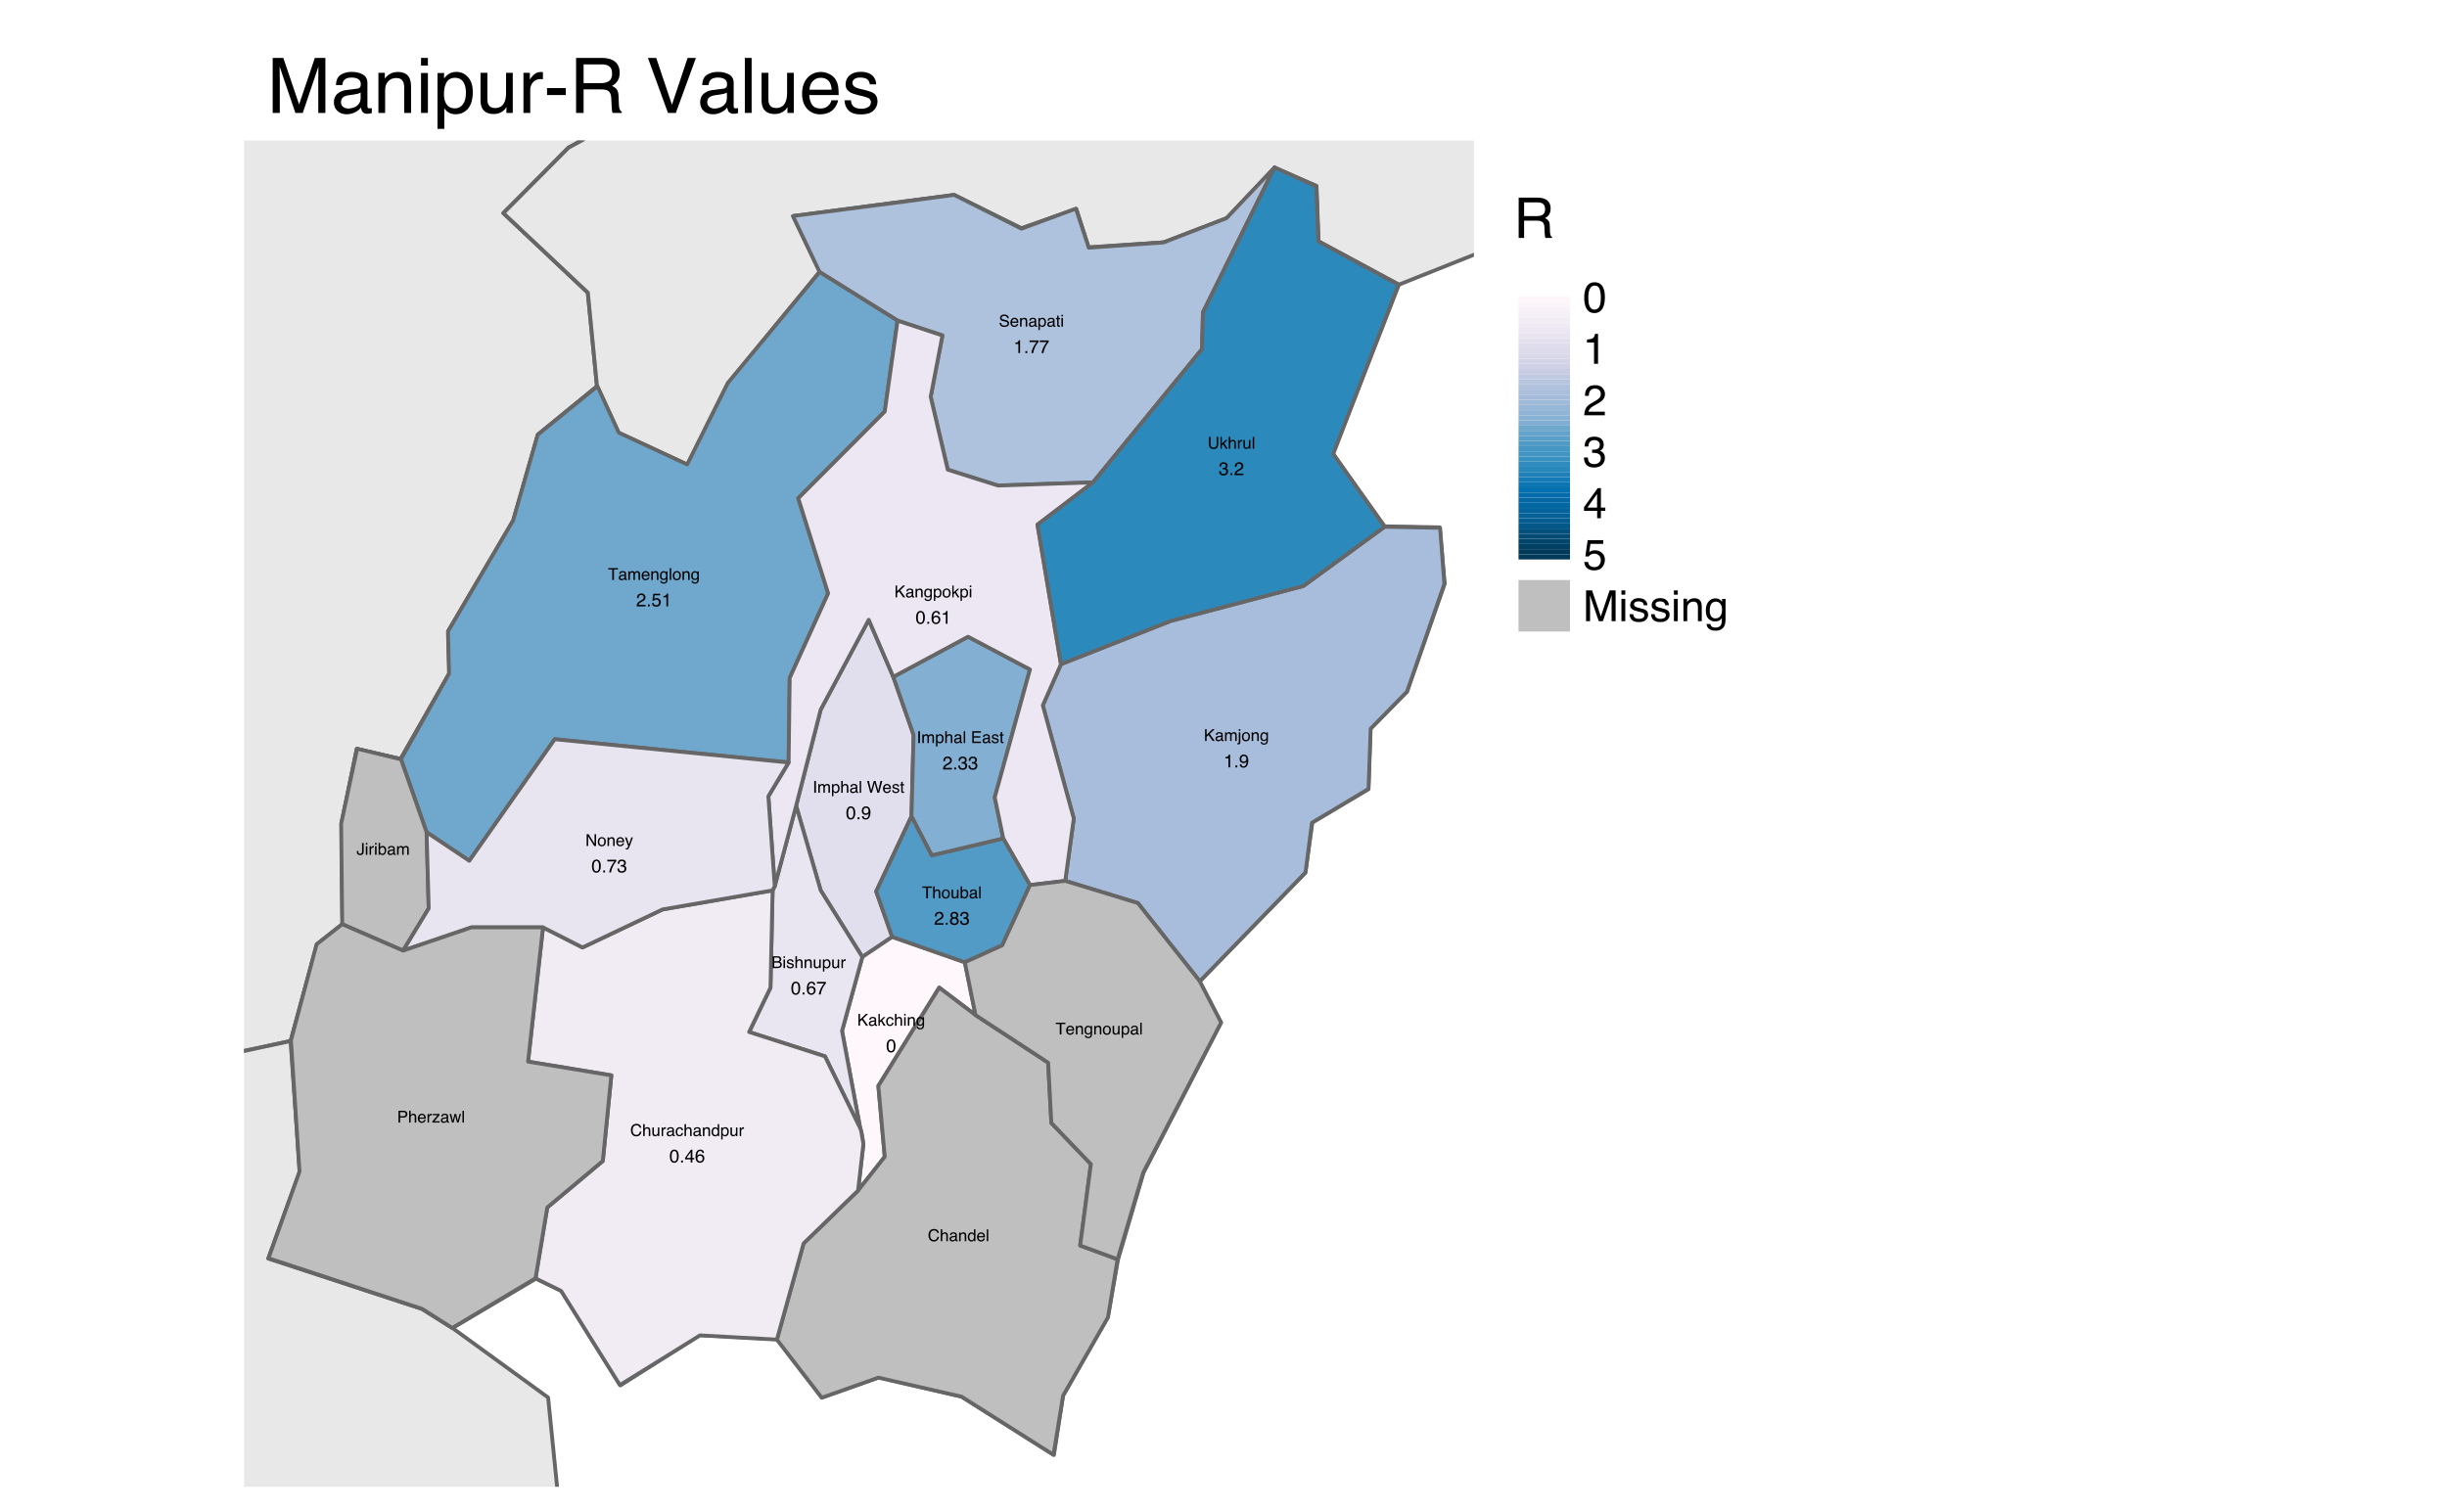 <?xml version="1.0" encoding="UTF-8"?>
<svg xmlns="http://www.w3.org/2000/svg" xmlns:xlink="http://www.w3.org/1999/xlink" width="479pt" height="296pt" viewBox="0 0 479 296" version="1.1">
<defs>
<g>
<symbol overflow="visible" id="glyph0-0">
<path style="stroke:none;" d="M 0.484 0 L 0.484 -10.766 L 9.031 -10.766 L 9.031 0 Z M 7.672 -1.344 L 7.672 -9.406 L 1.828 -9.406 L 1.828 -1.344 Z M 7.672 -1.344 "/>
</symbol>
<symbol overflow="visible" id="glyph0-1">
<path style="stroke:none;" d="M 1.109 -10.766 L 3.188 -10.766 L 6.281 -1.656 L 9.359 -10.766 L 11.422 -10.766 L 11.422 0 L 10.031 0 L 10.031 -6.344 C 10.031 -6.57 10.035 -6.938 10.047 -7.438 C 10.055 -7.945 10.062 -8.492 10.062 -9.078 L 7 0 L 5.547 0 L 2.469 -9.078 L 2.469 -8.75 C 2.469 -8.477 2.473 -8.07 2.484 -7.531 C 2.492 -7 2.5 -6.602 2.5 -6.344 L 2.5 0 L 1.109 0 Z M 1.109 -10.766 "/>
</symbol>
<symbol overflow="visible" id="glyph0-2">
<path style="stroke:none;" d="M 1.984 -2.094 C 1.984 -1.707 2.117 -1.406 2.391 -1.188 C 2.672 -0.969 3.004 -0.859 3.391 -0.859 C 3.848 -0.859 4.297 -0.961 4.734 -1.172 C 5.461 -1.535 5.828 -2.125 5.828 -2.938 L 5.828 -3.984 C 5.672 -3.891 5.461 -3.805 5.203 -3.734 C 4.953 -3.672 4.703 -3.625 4.453 -3.594 L 3.656 -3.484 C 3.176 -3.422 2.816 -3.32 2.578 -3.188 C 2.18 -2.957 1.984 -2.594 1.984 -2.094 Z M 5.172 -4.75 C 5.473 -4.789 5.676 -4.922 5.781 -5.141 C 5.832 -5.254 5.859 -5.422 5.859 -5.641 C 5.859 -6.086 5.695 -6.41 5.375 -6.609 C 5.062 -6.816 4.609 -6.922 4.016 -6.922 C 3.328 -6.922 2.836 -6.734 2.547 -6.359 C 2.391 -6.16 2.285 -5.859 2.234 -5.453 L 1 -5.453 C 1.031 -6.422 1.344 -7.094 1.938 -7.469 C 2.539 -7.844 3.242 -8.031 4.047 -8.031 C 4.961 -8.031 5.711 -7.852 6.297 -7.5 C 6.867 -7.156 7.156 -6.609 7.156 -5.859 L 7.156 -1.344 C 7.156 -1.207 7.18 -1.098 7.234 -1.016 C 7.285 -0.93 7.406 -0.891 7.594 -0.891 C 7.645 -0.891 7.707 -0.895 7.781 -0.906 C 7.852 -0.914 7.93 -0.926 8.016 -0.938 L 8.016 0.031 C 7.816 0.094 7.66 0.129 7.547 0.141 C 7.441 0.16 7.297 0.172 7.109 0.172 C 6.66 0.172 6.332 0.008 6.125 -0.312 C 6.02 -0.488 5.941 -0.734 5.891 -1.047 C 5.629 -0.691 5.242 -0.383 4.734 -0.125 C 4.234 0.133 3.68 0.266 3.078 0.266 C 2.348 0.266 1.75 0.047 1.281 -0.391 C 0.82 -0.836 0.594 -1.395 0.594 -2.062 C 0.594 -2.789 0.82 -3.352 1.281 -3.75 C 1.738 -4.145 2.332 -4.391 3.062 -4.484 Z M 4.078 -8.031 Z M 4.078 -8.031 "/>
</symbol>
<symbol overflow="visible" id="glyph0-3">
<path style="stroke:none;" d="M 0.969 -7.844 L 2.219 -7.844 L 2.219 -6.734 C 2.594 -7.191 2.984 -7.52 3.391 -7.719 C 3.805 -7.914 4.27 -8.016 4.781 -8.016 C 5.895 -8.016 6.645 -7.629 7.031 -6.859 C 7.25 -6.43 7.359 -5.82 7.359 -5.031 L 7.359 0 L 6.016 0 L 6.016 -4.938 C 6.016 -5.414 5.945 -5.801 5.812 -6.094 C 5.57 -6.582 5.145 -6.828 4.531 -6.828 C 4.219 -6.828 3.961 -6.797 3.766 -6.734 C 3.398 -6.629 3.082 -6.414 2.812 -6.094 C 2.594 -5.832 2.445 -5.562 2.375 -5.281 C 2.312 -5.008 2.281 -4.617 2.281 -4.109 L 2.281 0 L 0.969 0 Z M 4.062 -8.031 Z M 4.062 -8.031 "/>
</symbol>
<symbol overflow="visible" id="glyph0-4">
<path style="stroke:none;" d="M 0.969 -7.812 L 2.312 -7.812 L 2.312 0 L 0.969 0 Z M 0.969 -10.766 L 2.312 -10.766 L 2.312 -9.266 L 0.969 -9.266 Z M 0.969 -10.766 "/>
</symbol>
<symbol overflow="visible" id="glyph0-5">
<path style="stroke:none;" d="M 4.281 -0.891 C 4.895 -0.891 5.406 -1.145 5.812 -1.656 C 6.219 -2.176 6.422 -2.945 6.422 -3.969 C 6.422 -4.594 6.332 -5.129 6.156 -5.578 C 5.812 -6.441 5.188 -6.875 4.281 -6.875 C 3.363 -6.875 2.738 -6.422 2.406 -5.516 C 2.219 -5.023 2.125 -4.398 2.125 -3.641 C 2.125 -3.035 2.219 -2.523 2.406 -2.109 C 2.75 -1.297 3.375 -0.891 4.281 -0.891 Z M 0.859 -7.812 L 2.141 -7.812 L 2.141 -6.766 C 2.41 -7.117 2.703 -7.395 3.016 -7.594 C 3.453 -7.883 3.973 -8.031 4.578 -8.031 C 5.461 -8.031 6.211 -7.688 6.828 -7 C 7.453 -6.32 7.766 -5.352 7.766 -4.094 C 7.766 -2.383 7.32 -1.164 6.438 -0.438 C 5.863 0.031 5.203 0.266 4.453 0.266 C 3.859 0.266 3.363 0.133 2.969 -0.125 C 2.727 -0.27 2.469 -0.52 2.188 -0.875 L 2.188 3.125 L 0.859 3.125 Z M 0.859 -7.812 "/>
</symbol>
<symbol overflow="visible" id="glyph0-6">
<path style="stroke:none;" d="M 2.281 -7.844 L 2.281 -2.641 C 2.281 -2.234 2.344 -1.906 2.469 -1.656 C 2.707 -1.188 3.145 -0.953 3.781 -0.953 C 4.695 -0.953 5.32 -1.363 5.656 -2.188 C 5.844 -2.625 5.938 -3.223 5.938 -3.984 L 5.938 -7.844 L 7.25 -7.844 L 7.25 0 L 6 0 L 6.016 -1.156 C 5.848 -0.852 5.641 -0.602 5.391 -0.406 C 4.879 0.008 4.266 0.219 3.547 0.219 C 2.43 0.219 1.672 -0.156 1.266 -0.906 C 1.047 -1.312 0.938 -1.848 0.938 -2.516 L 0.938 -7.844 Z M 4.094 -8.031 Z M 4.094 -8.031 "/>
</symbol>
<symbol overflow="visible" id="glyph0-7">
<path style="stroke:none;" d="M 1 -7.844 L 2.25 -7.844 L 2.25 -6.484 C 2.352 -6.754 2.602 -7.078 3 -7.453 C 3.406 -7.828 3.867 -8.016 4.391 -8.016 C 4.422 -8.016 4.461 -8.008 4.516 -8 C 4.578 -8 4.676 -7.992 4.812 -7.984 L 4.812 -6.594 C 4.738 -6.602 4.664 -6.609 4.594 -6.609 C 4.531 -6.617 4.461 -6.625 4.391 -6.625 C 3.723 -6.625 3.211 -6.41 2.859 -5.984 C 2.504 -5.555 2.328 -5.066 2.328 -4.516 L 2.328 0 L 1 0 Z M 1 -7.844 "/>
</symbol>
<symbol overflow="visible" id="glyph0-8">
<path style="stroke:none;" d="M 0.625 -4.859 L 4.297 -4.859 L 4.297 -3.5 L 0.625 -3.5 Z M 0.625 -4.859 "/>
</symbol>
<symbol overflow="visible" id="glyph0-9">
<path style="stroke:none;" d="M 6.141 -5.828 C 6.828 -5.828 7.367 -5.961 7.766 -6.234 C 8.16 -6.516 8.359 -7.008 8.359 -7.719 C 8.359 -8.488 8.082 -9.008 7.531 -9.281 C 7.227 -9.426 6.828 -9.5 6.328 -9.5 L 2.781 -9.5 L 2.781 -5.828 Z M 1.312 -10.766 L 6.297 -10.766 C 7.117 -10.766 7.797 -10.645 8.328 -10.406 C 9.336 -9.945 9.844 -9.098 9.844 -7.859 C 9.844 -7.211 9.707 -6.68 9.438 -6.266 C 9.176 -5.859 8.805 -5.531 8.328 -5.281 C 8.742 -5.113 9.055 -4.891 9.266 -4.609 C 9.484 -4.336 9.602 -3.891 9.625 -3.266 L 9.688 -1.812 C 9.695 -1.406 9.727 -1.102 9.781 -0.906 C 9.875 -0.562 10.031 -0.336 10.25 -0.234 L 10.25 0 L 8.469 0 C 8.414 -0.094 8.375 -0.211 8.344 -0.359 C 8.32 -0.504 8.301 -0.785 8.281 -1.203 L 8.188 -3 C 8.156 -3.707 7.895 -4.18 7.406 -4.422 C 7.125 -4.547 6.688 -4.609 6.094 -4.609 L 2.781 -4.609 L 2.781 0 L 1.312 0 Z M 1.312 -10.766 "/>
</symbol>
<symbol overflow="visible" id="glyph0-10">
<path style="stroke:none;" d=""/>
</symbol>
<symbol overflow="visible" id="glyph0-11">
<path style="stroke:none;" d="M 2 -10.766 L 5.078 -1.594 L 8.141 -10.766 L 9.766 -10.766 L 5.844 0 L 4.297 0 L 0.375 -10.766 Z M 2 -10.766 "/>
</symbol>
<symbol overflow="visible" id="glyph0-12">
<path style="stroke:none;" d="M 1 -10.766 L 2.328 -10.766 L 2.328 0 L 1 0 Z M 1 -10.766 "/>
</symbol>
<symbol overflow="visible" id="glyph0-13">
<path style="stroke:none;" d="M 4.234 -8.016 C 4.785 -8.016 5.32 -7.883 5.844 -7.625 C 6.375 -7.363 6.773 -7.023 7.047 -6.609 C 7.305 -6.211 7.484 -5.754 7.578 -5.234 C 7.648 -4.867 7.688 -4.289 7.688 -3.5 L 1.938 -3.5 C 1.969 -2.707 2.156 -2.066 2.5 -1.578 C 2.852 -1.098 3.398 -0.859 4.141 -0.859 C 4.828 -0.859 5.375 -1.086 5.781 -1.547 C 6.02 -1.805 6.188 -2.113 6.281 -2.469 L 7.578 -2.469 C 7.547 -2.176 7.43 -1.852 7.234 -1.5 C 7.047 -1.145 6.832 -0.852 6.594 -0.625 C 6.188 -0.238 5.691 0.02 5.109 0.156 C 4.785 0.238 4.426 0.281 4.031 0.281 C 3.051 0.281 2.223 -0.07 1.547 -0.781 C 0.867 -1.5 0.531 -2.492 0.531 -3.766 C 0.531 -5.023 0.867 -6.047 1.547 -6.828 C 2.234 -7.617 3.129 -8.016 4.234 -8.016 Z M 6.328 -4.547 C 6.273 -5.117 6.156 -5.578 5.969 -5.922 C 5.602 -6.555 5 -6.875 4.156 -6.875 C 3.551 -6.875 3.039 -6.656 2.625 -6.219 C 2.219 -5.781 2.004 -5.223 1.984 -4.547 Z M 4.109 -8.031 Z M 4.109 -8.031 "/>
</symbol>
<symbol overflow="visible" id="glyph0-14">
<path style="stroke:none;" d="M 1.75 -2.469 C 1.789 -2.02 1.898 -1.68 2.078 -1.453 C 2.41 -1.023 2.988 -0.812 3.812 -0.812 C 4.301 -0.812 4.727 -0.914 5.094 -1.125 C 5.469 -1.344 5.656 -1.672 5.656 -2.109 C 5.656 -2.453 5.504 -2.711 5.203 -2.891 C 5.016 -2.992 4.641 -3.117 4.078 -3.266 L 3.031 -3.516 C 2.363 -3.68 1.867 -3.867 1.547 -4.078 C 0.984 -4.43 0.703 -4.926 0.703 -5.562 C 0.703 -6.301 0.969 -6.898 1.5 -7.359 C 2.039 -7.816 2.758 -8.047 3.656 -8.047 C 4.844 -8.047 5.695 -7.703 6.219 -7.016 C 6.539 -6.566 6.695 -6.094 6.688 -5.594 L 5.453 -5.594 C 5.422 -5.883 5.316 -6.156 5.141 -6.406 C 4.836 -6.75 4.312 -6.922 3.562 -6.922 C 3.062 -6.922 2.68 -6.82 2.422 -6.625 C 2.172 -6.438 2.047 -6.188 2.047 -5.875 C 2.047 -5.539 2.211 -5.27 2.547 -5.062 C 2.742 -4.938 3.031 -4.828 3.406 -4.734 L 4.281 -4.531 C 5.227 -4.301 5.863 -4.078 6.188 -3.859 C 6.695 -3.523 6.953 -2.992 6.953 -2.266 C 6.953 -1.566 6.688 -0.961 6.156 -0.453 C 5.633 0.047 4.832 0.297 3.75 0.297 C 2.582 0.297 1.754 0.031 1.266 -0.5 C 0.773 -1.031 0.516 -1.688 0.484 -2.469 Z M 3.703 -8.031 Z M 3.703 -8.031 "/>
</symbol>
<symbol overflow="visible" id="glyph1-0">
<path style="stroke:none;" d="M 0.156 0 L 0.156 -3.438 L 2.891 -3.438 L 2.891 0 Z M 2.453 -0.438 L 2.453 -3.016 L 0.578 -3.016 L 0.578 -0.438 Z M 2.453 -0.438 "/>
</symbol>
<symbol overflow="visible" id="glyph1-1">
<path style="stroke:none;" d="M 0.359 -3.438 L 1.016 -3.438 L 2.016 -0.531 L 2.984 -3.438 L 3.656 -3.438 L 3.656 0 L 3.203 0 L 3.203 -2.031 C 3.203 -2.102 3.203 -2.219 3.203 -2.375 C 3.211 -2.539 3.219 -2.719 3.219 -2.906 L 2.234 0 L 1.781 0 L 0.781 -2.906 L 0.781 -2.797 C 0.781 -2.711 0.781 -2.582 0.781 -2.406 C 0.789 -2.238 0.797 -2.113 0.797 -2.031 L 0.797 0 L 0.359 0 Z M 0.359 -3.438 "/>
</symbol>
<symbol overflow="visible" id="glyph1-2">
<path style="stroke:none;" d="M 0.625 -0.672 C 0.625 -0.547 0.672 -0.445 0.766 -0.375 C 0.859 -0.312 0.961 -0.281 1.078 -0.281 C 1.223 -0.281 1.367 -0.312 1.516 -0.375 C 1.742 -0.488 1.859 -0.676 1.859 -0.938 L 1.859 -1.281 C 1.805 -1.25 1.738 -1.219 1.656 -1.188 C 1.582 -1.164 1.504 -1.148 1.422 -1.141 L 1.172 -1.109 C 1.016 -1.086 0.898 -1.055 0.828 -1.016 C 0.691 -0.941 0.625 -0.828 0.625 -0.672 Z M 1.656 -1.516 C 1.75 -1.523 1.812 -1.566 1.844 -1.641 C 1.863 -1.68 1.875 -1.734 1.875 -1.797 C 1.875 -1.941 1.82 -2.047 1.719 -2.109 C 1.613 -2.18 1.469 -2.219 1.281 -2.219 C 1.062 -2.219 0.906 -2.156 0.812 -2.031 C 0.758 -1.969 0.727 -1.875 0.719 -1.75 L 0.328 -1.75 C 0.328 -2.051 0.422 -2.258 0.609 -2.375 C 0.805 -2.5 1.035 -2.562 1.297 -2.562 C 1.586 -2.562 1.828 -2.508 2.016 -2.406 C 2.191 -2.289 2.281 -2.113 2.281 -1.875 L 2.281 -0.438 C 2.281 -0.383 2.289 -0.344 2.312 -0.312 C 2.332 -0.289 2.367 -0.281 2.422 -0.281 C 2.441 -0.281 2.461 -0.281 2.484 -0.281 C 2.516 -0.289 2.539 -0.297 2.562 -0.297 L 2.562 0.016 C 2.5 0.035 2.445 0.047 2.406 0.047 C 2.375 0.047 2.332 0.047 2.281 0.047 C 2.133 0.047 2.023 0 1.953 -0.094 C 1.922 -0.156 1.898 -0.234 1.891 -0.328 C 1.797 -0.211 1.672 -0.113 1.516 -0.031 C 1.359 0.039 1.18 0.078 0.984 0.078 C 0.754 0.078 0.562 0.008 0.406 -0.125 C 0.258 -0.27 0.188 -0.445 0.188 -0.656 C 0.188 -0.883 0.258 -1.062 0.406 -1.188 C 0.551 -1.32 0.742 -1.406 0.984 -1.438 Z M 1.297 -2.562 Z M 1.297 -2.562 "/>
</symbol>
<symbol overflow="visible" id="glyph1-3">
<path style="stroke:none;" d="M 0.312 -2.516 L 0.703 -2.516 L 0.703 -2.156 C 0.828 -2.301 0.953 -2.406 1.078 -2.469 C 1.211 -2.531 1.363 -2.562 1.531 -2.562 C 1.883 -2.562 2.125 -2.438 2.25 -2.188 C 2.32 -2.051 2.359 -1.859 2.359 -1.609 L 2.359 0 L 1.922 0 L 1.922 -1.578 C 1.922 -1.734 1.898 -1.859 1.859 -1.953 C 1.785 -2.109 1.648 -2.188 1.453 -2.188 C 1.348 -2.188 1.266 -2.176 1.203 -2.156 C 1.086 -2.125 0.988 -2.055 0.906 -1.953 C 0.832 -1.867 0.785 -1.781 0.766 -1.688 C 0.742 -1.602 0.734 -1.477 0.734 -1.312 L 0.734 0 L 0.312 0 Z M 1.297 -2.562 Z M 1.297 -2.562 "/>
</symbol>
<symbol overflow="visible" id="glyph1-4">
<path style="stroke:none;" d="M 0.312 -2.5 L 0.734 -2.5 L 0.734 0 L 0.312 0 Z M 0.312 -3.438 L 0.734 -3.438 L 0.734 -2.969 L 0.312 -2.969 Z M 0.312 -3.438 "/>
</symbol>
<symbol overflow="visible" id="glyph1-5">
<path style="stroke:none;" d="M 1.375 -0.281 C 1.562 -0.281 1.719 -0.363 1.844 -0.531 C 1.977 -0.695 2.047 -0.941 2.047 -1.266 C 2.047 -1.461 2.02 -1.633 1.969 -1.781 C 1.852 -2.062 1.656 -2.203 1.375 -2.203 C 1.082 -2.203 0.879 -2.055 0.766 -1.766 C 0.711 -1.609 0.688 -1.41 0.688 -1.172 C 0.688 -0.973 0.711 -0.805 0.766 -0.672 C 0.879 -0.41 1.082 -0.281 1.375 -0.281 Z M 0.281 -2.5 L 0.688 -2.5 L 0.688 -2.172 C 0.77 -2.273 0.863 -2.359 0.969 -2.422 C 1.102 -2.516 1.27 -2.562 1.469 -2.562 C 1.75 -2.562 1.988 -2.453 2.188 -2.234 C 2.383 -2.023 2.484 -1.719 2.484 -1.312 C 2.484 -0.758 2.344 -0.367 2.062 -0.141 C 1.875 0.004 1.66 0.078 1.422 0.078 C 1.234 0.078 1.078 0.035 0.953 -0.047 C 0.879 -0.086 0.797 -0.164 0.703 -0.281 L 0.703 1 L 0.281 1 Z M 0.281 -2.5 "/>
</symbol>
<symbol overflow="visible" id="glyph1-6">
<path style="stroke:none;" d="M 0.734 -2.516 L 0.734 -0.844 C 0.734 -0.719 0.754 -0.613 0.797 -0.531 C 0.867 -0.375 1.004 -0.297 1.203 -0.297 C 1.504 -0.297 1.707 -0.43 1.812 -0.703 C 1.863 -0.836 1.891 -1.031 1.891 -1.281 L 1.891 -2.516 L 2.312 -2.516 L 2.312 0 L 1.922 0 L 1.922 -0.375 C 1.867 -0.281 1.801 -0.195 1.719 -0.125 C 1.562 0 1.367 0.062 1.141 0.062 C 0.773 0.062 0.531 -0.055 0.406 -0.297 C 0.332 -0.422 0.297 -0.586 0.297 -0.797 L 0.297 -2.516 Z M 1.312 -2.562 Z M 1.312 -2.562 "/>
</symbol>
<symbol overflow="visible" id="glyph1-7">
<path style="stroke:none;" d="M 0.328 -2.516 L 0.719 -2.516 L 0.719 -2.078 C 0.75 -2.16 0.828 -2.258 0.953 -2.375 C 1.086 -2.5 1.238 -2.562 1.406 -2.562 C 1.414 -2.562 1.426 -2.562 1.438 -2.562 C 1.457 -2.562 1.492 -2.555 1.547 -2.547 L 1.547 -2.109 C 1.516 -2.109 1.488 -2.109 1.469 -2.109 C 1.445 -2.117 1.426 -2.125 1.406 -2.125 C 1.188 -2.125 1.02 -2.051 0.906 -1.906 C 0.801 -1.77 0.75 -1.613 0.75 -1.438 L 0.75 0 L 0.328 0 Z M 0.328 -2.516 "/>
</symbol>
<symbol overflow="visible" id="glyph2-0">
<path style="stroke:none;" d="M 0.109 0 L 0.109 -2.312 L 1.953 -2.312 L 1.953 0 Z M 1.656 -0.297 L 1.656 -2.031 L 0.391 -2.031 L 0.391 -0.297 Z M 1.656 -0.297 "/>
</symbol>
<symbol overflow="visible" id="glyph2-1">
<path style="stroke:none;" d="M 0.25 -2.312 L 0.547 -2.312 L 0.547 -1.188 L 1.688 -2.312 L 2.125 -2.312 L 1.156 -1.391 L 2.141 0 L 1.734 0 L 0.922 -1.156 L 0.547 -0.812 L 0.547 0 L 0.25 0 Z M 0.25 -2.312 "/>
</symbol>
<symbol overflow="visible" id="glyph2-2">
<path style="stroke:none;" d="M 0.422 -0.453 C 0.422 -0.367 0.453 -0.301 0.516 -0.25 C 0.578 -0.207 0.648 -0.188 0.734 -0.188 C 0.828 -0.188 0.922 -0.207 1.016 -0.25 C 1.172 -0.332 1.25 -0.457 1.25 -0.625 L 1.25 -0.859 C 1.219 -0.836 1.176 -0.816 1.125 -0.797 C 1.07 -0.785 1.02 -0.781 0.969 -0.781 L 0.797 -0.75 C 0.691 -0.738 0.613 -0.719 0.562 -0.688 C 0.469 -0.633 0.422 -0.555 0.422 -0.453 Z M 1.109 -1.031 C 1.18 -1.031 1.227 -1.055 1.25 -1.109 C 1.258 -1.129 1.266 -1.164 1.266 -1.219 C 1.266 -1.312 1.227 -1.379 1.156 -1.422 C 1.094 -1.473 0.992 -1.5 0.859 -1.5 C 0.711 -1.5 0.609 -1.457 0.547 -1.375 C 0.516 -1.332 0.492 -1.266 0.484 -1.172 L 0.219 -1.172 C 0.219 -1.379 0.281 -1.523 0.406 -1.609 C 0.539 -1.691 0.695 -1.734 0.875 -1.734 C 1.07 -1.734 1.234 -1.695 1.359 -1.625 C 1.484 -1.539 1.547 -1.422 1.547 -1.266 L 1.547 -0.297 C 1.547 -0.266 1.551 -0.238 1.562 -0.219 C 1.57 -0.195 1.598 -0.188 1.641 -0.188 C 1.648 -0.188 1.66 -0.188 1.672 -0.188 C 1.691 -0.195 1.711 -0.203 1.734 -0.203 L 1.734 0.016 C 1.68 0.023 1.645 0.031 1.625 0.031 C 1.602 0.031 1.57 0.031 1.531 0.031 C 1.438 0.031 1.363 0 1.312 -0.062 C 1.289 -0.102 1.273 -0.156 1.266 -0.219 C 1.211 -0.145 1.129 -0.078 1.016 -0.016 C 0.91 0.035 0.789 0.062 0.656 0.062 C 0.5 0.062 0.367 0.016 0.266 -0.078 C 0.172 -0.18 0.125 -0.301 0.125 -0.438 C 0.125 -0.594 0.172 -0.711 0.266 -0.797 C 0.367 -0.891 0.5 -0.945 0.656 -0.969 Z M 0.875 -1.734 Z M 0.875 -1.734 "/>
</symbol>
<symbol overflow="visible" id="glyph2-3">
<path style="stroke:none;" d="M 0.203 -1.688 L 0.484 -1.688 L 0.484 -1.453 C 0.555 -1.535 0.617 -1.598 0.672 -1.641 C 0.766 -1.703 0.867 -1.734 0.984 -1.734 C 1.117 -1.734 1.227 -1.695 1.312 -1.625 C 1.363 -1.594 1.406 -1.539 1.438 -1.469 C 1.5 -1.551 1.57 -1.613 1.656 -1.656 C 1.75 -1.707 1.848 -1.734 1.953 -1.734 C 2.18 -1.734 2.336 -1.648 2.422 -1.484 C 2.461 -1.391 2.484 -1.27 2.484 -1.125 L 2.484 0 L 2.188 0 L 2.188 -1.172 C 2.188 -1.285 2.156 -1.363 2.094 -1.406 C 2.039 -1.445 1.973 -1.469 1.891 -1.469 C 1.785 -1.469 1.691 -1.43 1.609 -1.359 C 1.523 -1.285 1.484 -1.16 1.484 -0.984 L 1.484 0 L 1.203 0 L 1.203 -1.109 C 1.203 -1.223 1.188 -1.305 1.156 -1.359 C 1.113 -1.43 1.035 -1.469 0.922 -1.469 C 0.805 -1.469 0.707 -1.426 0.625 -1.344 C 0.539 -1.258 0.5 -1.109 0.5 -0.891 L 0.5 0 L 0.203 0 Z M 0.203 -1.688 "/>
</symbol>
<symbol overflow="visible" id="glyph2-4">
<path style="stroke:none;" d="M 0.5 -1.984 L 0.203 -1.984 L 0.203 -2.312 L 0.5 -2.312 Z M -0.062 0.422 C 0.062 0.422 0.133 0.41 0.156 0.391 C 0.188 0.367 0.203 0.312 0.203 0.219 L 0.203 -1.688 L 0.5 -1.688 L 0.5 0.25 C 0.5 0.375 0.477 0.469 0.438 0.531 C 0.363 0.633 0.238 0.688 0.062 0.688 C 0.039 0.688 0.02 0.68 0 0.672 C -0.008 0.672 -0.031 0.672 -0.062 0.672 Z M -0.062 0.422 "/>
</symbol>
<symbol overflow="visible" id="glyph2-5">
<path style="stroke:none;" d="M 0.875 -0.188 C 1.062 -0.188 1.191 -0.254 1.266 -0.391 C 1.336 -0.535 1.375 -0.695 1.375 -0.875 C 1.375 -1.031 1.348 -1.16 1.297 -1.266 C 1.211 -1.422 1.078 -1.5 0.891 -1.5 C 0.711 -1.5 0.582 -1.43 0.5 -1.297 C 0.426 -1.16 0.391 -1 0.391 -0.812 C 0.391 -0.633 0.426 -0.484 0.5 -0.359 C 0.582 -0.242 0.707 -0.188 0.875 -0.188 Z M 0.891 -1.734 C 1.109 -1.734 1.289 -1.66 1.438 -1.516 C 1.594 -1.367 1.672 -1.156 1.672 -0.875 C 1.672 -0.602 1.602 -0.379 1.469 -0.203 C 1.332 -0.023 1.129 0.062 0.859 0.062 C 0.617 0.062 0.43 -0.016 0.297 -0.172 C 0.16 -0.328 0.094 -0.539 0.094 -0.812 C 0.094 -1.094 0.164 -1.316 0.312 -1.484 C 0.457 -1.648 0.648 -1.734 0.891 -1.734 Z M 0.875 -1.734 Z M 0.875 -1.734 "/>
</symbol>
<symbol overflow="visible" id="glyph2-6">
<path style="stroke:none;" d="M 0.203 -1.688 L 0.484 -1.688 L 0.484 -1.453 C 0.555 -1.547 0.633 -1.613 0.719 -1.656 C 0.812 -1.707 0.914 -1.734 1.031 -1.734 C 1.27 -1.734 1.43 -1.648 1.516 -1.484 C 1.566 -1.391 1.594 -1.254 1.594 -1.078 L 1.594 0 L 1.297 0 L 1.297 -1.062 C 1.297 -1.164 1.281 -1.25 1.25 -1.312 C 1.195 -1.414 1.109 -1.469 0.984 -1.469 C 0.91 -1.469 0.852 -1.461 0.812 -1.453 C 0.727 -1.43 0.66 -1.383 0.609 -1.312 C 0.555 -1.258 0.523 -1.203 0.516 -1.141 C 0.504 -1.078 0.5 -0.992 0.5 -0.891 L 0.5 0 L 0.203 0 Z M 0.875 -1.734 Z M 0.875 -1.734 "/>
</symbol>
<symbol overflow="visible" id="glyph2-7">
<path style="stroke:none;" d="M 0.812 -1.719 C 0.938 -1.719 1.051 -1.688 1.156 -1.625 C 1.207 -1.582 1.258 -1.531 1.312 -1.469 L 1.312 -1.672 L 1.578 -1.672 L 1.578 -0.141 C 1.578 0.078 1.547 0.25 1.484 0.375 C 1.367 0.602 1.145 0.719 0.812 0.719 C 0.633 0.719 0.484 0.676 0.359 0.594 C 0.234 0.508 0.164 0.379 0.156 0.203 L 0.438 0.203 C 0.445 0.285 0.473 0.348 0.516 0.391 C 0.578 0.453 0.68 0.484 0.828 0.484 C 1.047 0.484 1.188 0.406 1.25 0.25 C 1.289 0.156 1.312 -0.004 1.312 -0.234 C 1.25 -0.148 1.176 -0.086 1.094 -0.047 C 1.02 -0.004 0.914 0.016 0.781 0.016 C 0.602 0.016 0.441 -0.047 0.297 -0.172 C 0.16 -0.305 0.094 -0.52 0.094 -0.812 C 0.094 -1.102 0.16 -1.328 0.297 -1.484 C 0.441 -1.641 0.613 -1.719 0.812 -1.719 Z M 1.312 -0.859 C 1.312 -1.066 1.27 -1.219 1.188 -1.312 C 1.102 -1.414 0.992 -1.469 0.859 -1.469 C 0.66 -1.469 0.523 -1.375 0.453 -1.188 C 0.41 -1.094 0.391 -0.961 0.391 -0.797 C 0.391 -0.609 0.426 -0.461 0.5 -0.359 C 0.582 -0.266 0.688 -0.219 0.812 -0.219 C 1.02 -0.219 1.164 -0.305 1.25 -0.484 C 1.289 -0.586 1.312 -0.711 1.312 -0.859 Z M 0.844 -1.734 Z M 0.844 -1.734 "/>
</symbol>
<symbol overflow="visible" id="glyph2-8">
<path style="stroke:none;" d="M 0.453 -0.75 C 0.461 -0.613 0.492 -0.504 0.547 -0.422 C 0.648 -0.273 0.832 -0.203 1.094 -0.203 C 1.207 -0.203 1.316 -0.219 1.422 -0.25 C 1.609 -0.312 1.703 -0.426 1.703 -0.594 C 1.703 -0.719 1.66 -0.812 1.578 -0.875 C 1.492 -0.926 1.367 -0.969 1.203 -1 L 0.891 -1.078 C 0.68 -1.117 0.535 -1.172 0.453 -1.234 C 0.305 -1.328 0.234 -1.473 0.234 -1.672 C 0.234 -1.879 0.305 -2.047 0.453 -2.172 C 0.598 -2.305 0.801 -2.375 1.062 -2.375 C 1.301 -2.375 1.504 -2.316 1.672 -2.203 C 1.848 -2.086 1.938 -1.898 1.938 -1.641 L 1.641 -1.641 C 1.629 -1.766 1.598 -1.859 1.547 -1.922 C 1.441 -2.047 1.273 -2.109 1.047 -2.109 C 0.867 -2.109 0.738 -2.066 0.656 -1.984 C 0.57 -1.91 0.531 -1.82 0.531 -1.719 C 0.531 -1.602 0.578 -1.52 0.672 -1.469 C 0.734 -1.438 0.875 -1.395 1.094 -1.344 L 1.422 -1.266 C 1.578 -1.234 1.695 -1.188 1.781 -1.125 C 1.926 -1.008 2 -0.852 2 -0.656 C 2 -0.395 1.906 -0.207 1.719 -0.094 C 1.531 0.008 1.316 0.062 1.078 0.062 C 0.785 0.062 0.555 -0.008 0.391 -0.156 C 0.234 -0.301 0.156 -0.5 0.156 -0.75 Z M 1.094 -2.391 Z M 1.094 -2.391 "/>
</symbol>
<symbol overflow="visible" id="glyph2-9">
<path style="stroke:none;" d="M 0.906 -1.734 C 1.031 -1.734 1.148 -1.703 1.266 -1.641 C 1.379 -1.586 1.461 -1.516 1.516 -1.422 C 1.578 -1.336 1.617 -1.238 1.641 -1.125 C 1.648 -1.051 1.656 -0.926 1.656 -0.75 L 0.422 -0.75 C 0.422 -0.582 0.457 -0.445 0.531 -0.344 C 0.613 -0.238 0.734 -0.188 0.891 -0.188 C 1.035 -0.188 1.156 -0.234 1.25 -0.328 C 1.301 -0.391 1.336 -0.457 1.359 -0.531 L 1.641 -0.531 C 1.629 -0.469 1.602 -0.395 1.562 -0.312 C 1.52 -0.238 1.473 -0.18 1.422 -0.141 C 1.336 -0.055 1.227 0 1.094 0.031 C 1.031 0.051 0.957 0.062 0.875 0.062 C 0.656 0.062 0.473 -0.016 0.328 -0.172 C 0.18 -0.328 0.109 -0.539 0.109 -0.812 C 0.109 -1.082 0.18 -1.301 0.328 -1.469 C 0.484 -1.645 0.676 -1.734 0.906 -1.734 Z M 1.359 -0.984 C 1.348 -1.109 1.32 -1.207 1.281 -1.281 C 1.207 -1.414 1.078 -1.484 0.891 -1.484 C 0.766 -1.484 0.656 -1.438 0.562 -1.344 C 0.477 -1.25 0.43 -1.129 0.422 -0.984 Z M 0.891 -1.734 Z M 0.891 -1.734 "/>
</symbol>
<symbol overflow="visible" id="glyph2-10">
<path style="stroke:none;" d="M 0.922 -0.188 C 1.055 -0.188 1.164 -0.242 1.25 -0.359 C 1.344 -0.473 1.391 -0.641 1.391 -0.859 C 1.391 -0.992 1.367 -1.109 1.328 -1.203 C 1.254 -1.391 1.117 -1.484 0.922 -1.484 C 0.723 -1.484 0.586 -1.383 0.516 -1.188 C 0.473 -1.082 0.453 -0.945 0.453 -0.781 C 0.453 -0.656 0.473 -0.547 0.516 -0.453 C 0.586 -0.273 0.723 -0.188 0.922 -0.188 Z M 0.188 -1.688 L 0.469 -1.688 L 0.469 -1.453 C 0.52 -1.535 0.582 -1.598 0.656 -1.641 C 0.75 -1.703 0.859 -1.734 0.984 -1.734 C 1.18 -1.734 1.344 -1.66 1.469 -1.516 C 1.602 -1.367 1.672 -1.16 1.672 -0.891 C 1.672 -0.516 1.578 -0.25 1.391 -0.094 C 1.266 0.008 1.117 0.062 0.953 0.062 C 0.828 0.062 0.723 0.031 0.641 -0.031 C 0.586 -0.062 0.531 -0.113 0.469 -0.188 L 0.469 0.672 L 0.188 0.672 Z M 0.188 -1.688 "/>
</symbol>
<symbol overflow="visible" id="glyph2-11">
<path style="stroke:none;" d="M 0.266 -2.156 L 0.547 -2.156 L 0.547 -1.688 L 0.828 -1.688 L 0.828 -1.453 L 0.547 -1.453 L 0.547 -0.359 C 0.547 -0.297 0.566 -0.254 0.609 -0.234 C 0.629 -0.223 0.664 -0.219 0.719 -0.219 C 0.738 -0.219 0.754 -0.219 0.766 -0.219 C 0.785 -0.219 0.805 -0.219 0.828 -0.219 L 0.828 0 C 0.797 0.008 0.758 0.016 0.719 0.016 C 0.688 0.023 0.648 0.031 0.609 0.031 C 0.473 0.031 0.379 0 0.328 -0.062 C 0.285 -0.133 0.266 -0.227 0.266 -0.344 L 0.266 -1.453 L 0.031 -1.453 L 0.031 -1.688 L 0.266 -1.688 Z M 0.266 -2.156 "/>
</symbol>
<symbol overflow="visible" id="glyph2-12">
<path style="stroke:none;" d="M 0.203 -1.688 L 0.5 -1.688 L 0.5 0 L 0.203 0 Z M 0.203 -2.312 L 0.5 -2.312 L 0.5 -2 L 0.203 -2 Z M 0.203 -2.312 "/>
</symbol>
<symbol overflow="visible" id="glyph2-13">
<path style="stroke:none;" d="M 1.938 -2.312 L 1.938 -2.047 L 1.156 -2.047 L 1.156 0 L 0.828 0 L 0.828 -2.047 L 0.047 -2.047 L 0.047 -2.312 Z M 1.938 -2.312 "/>
</symbol>
<symbol overflow="visible" id="glyph2-14">
<path style="stroke:none;" d="M 0.219 -2.312 L 0.5 -2.312 L 0.5 0 L 0.219 0 Z M 0.219 -2.312 "/>
</symbol>
<symbol overflow="visible" id="glyph2-15">
<path style="stroke:none;" d="M 0.312 -2.312 L 0.641 -2.312 L 0.641 0 L 0.312 0 Z M 0.312 -2.312 "/>
</symbol>
<symbol overflow="visible" id="glyph2-16">
<path style="stroke:none;" d="M 0.203 -2.328 L 0.5 -2.328 L 0.5 -1.469 C 0.562 -1.551 0.617 -1.609 0.672 -1.641 C 0.766 -1.703 0.879 -1.734 1.016 -1.734 C 1.266 -1.734 1.43 -1.645 1.516 -1.469 C 1.566 -1.375 1.594 -1.242 1.594 -1.078 L 1.594 0 L 1.297 0 L 1.297 -1.062 C 1.297 -1.188 1.281 -1.281 1.25 -1.344 C 1.195 -1.438 1.098 -1.484 0.953 -1.484 C 0.836 -1.484 0.734 -1.441 0.641 -1.359 C 0.547 -1.273 0.5 -1.117 0.5 -0.891 L 0.5 0 L 0.203 0 Z M 0.203 -2.328 "/>
</symbol>
<symbol overflow="visible" id="glyph2-17">
<path style="stroke:none;" d=""/>
</symbol>
<symbol overflow="visible" id="glyph2-18">
<path style="stroke:none;" d="M 0.406 -2.312 L 0.844 -0.438 L 1.359 -2.312 L 1.703 -2.312 L 2.234 -0.438 L 2.672 -2.312 L 3.016 -2.312 L 2.406 0 L 2.062 0 L 1.531 -1.922 L 1 0 L 0.672 0 L 0.062 -2.312 Z M 0.406 -2.312 "/>
</symbol>
<symbol overflow="visible" id="glyph2-19">
<path style="stroke:none;" d="M 0.375 -0.531 C 0.383 -0.438 0.41 -0.363 0.453 -0.312 C 0.523 -0.219 0.648 -0.172 0.828 -0.172 C 0.93 -0.172 1.02 -0.191 1.094 -0.234 C 1.176 -0.285 1.219 -0.359 1.219 -0.453 C 1.219 -0.523 1.188 -0.582 1.125 -0.625 C 1.082 -0.645 1 -0.672 0.875 -0.703 L 0.656 -0.766 C 0.508 -0.797 0.398 -0.832 0.328 -0.875 C 0.211 -0.957 0.156 -1.066 0.156 -1.203 C 0.156 -1.359 0.211 -1.484 0.328 -1.578 C 0.441 -1.68 0.598 -1.734 0.797 -1.734 C 1.047 -1.734 1.227 -1.66 1.344 -1.516 C 1.414 -1.422 1.445 -1.316 1.438 -1.203 L 1.172 -1.203 C 1.172 -1.266 1.148 -1.32 1.109 -1.375 C 1.047 -1.457 0.93 -1.5 0.766 -1.5 C 0.66 -1.5 0.578 -1.477 0.516 -1.438 C 0.461 -1.395 0.438 -1.336 0.438 -1.266 C 0.438 -1.191 0.473 -1.133 0.547 -1.094 C 0.586 -1.062 0.648 -1.035 0.734 -1.016 L 0.922 -0.969 C 1.129 -0.926 1.266 -0.879 1.328 -0.828 C 1.441 -0.754 1.5 -0.641 1.5 -0.484 C 1.5 -0.336 1.441 -0.207 1.328 -0.094 C 1.211 0.008 1.039 0.062 0.812 0.062 C 0.551 0.062 0.367 0.004 0.266 -0.109 C 0.16 -0.223 0.109 -0.363 0.109 -0.531 Z M 0.797 -1.734 Z M 0.797 -1.734 "/>
</symbol>
<symbol overflow="visible" id="glyph2-20">
<path style="stroke:none;" d="M 0.203 -2.312 L 0.469 -2.312 L 0.469 -0.969 L 1.203 -1.688 L 1.562 -1.688 L 0.922 -1.062 L 1.609 0 L 1.234 0 L 0.719 -0.859 L 0.469 -0.641 L 0.469 0 L 0.203 0 Z M 0.203 -2.312 "/>
</symbol>
<symbol overflow="visible" id="glyph2-21">
<path style="stroke:none;" d="M 0.859 -1.734 C 1.047 -1.734 1.195 -1.688 1.312 -1.594 C 1.438 -1.508 1.516 -1.352 1.547 -1.125 L 1.266 -1.125 C 1.242 -1.227 1.203 -1.312 1.141 -1.375 C 1.086 -1.445 0.992 -1.484 0.859 -1.484 C 0.68 -1.484 0.551 -1.395 0.469 -1.219 C 0.414 -1.102 0.391 -0.961 0.391 -0.797 C 0.391 -0.629 0.426 -0.484 0.5 -0.359 C 0.57 -0.242 0.688 -0.188 0.844 -0.188 C 0.957 -0.188 1.047 -0.223 1.109 -0.297 C 1.18 -0.367 1.234 -0.469 1.266 -0.594 L 1.547 -0.594 C 1.516 -0.375 1.43 -0.211 1.297 -0.109 C 1.172 -0.004 1.008 0.047 0.812 0.047 C 0.594 0.047 0.414 -0.031 0.281 -0.188 C 0.156 -0.352 0.094 -0.555 0.094 -0.797 C 0.094 -1.098 0.164 -1.328 0.312 -1.484 C 0.457 -1.648 0.641 -1.734 0.859 -1.734 Z M 0.812 -1.734 Z M 0.812 -1.734 "/>
</symbol>
<symbol overflow="visible" id="glyph2-22">
<path style="stroke:none;" d="M 1.125 -1.344 C 1.25 -1.344 1.348 -1.359 1.422 -1.391 C 1.535 -1.453 1.594 -1.555 1.594 -1.703 C 1.594 -1.859 1.535 -1.961 1.422 -2.016 C 1.348 -2.047 1.242 -2.062 1.109 -2.062 L 0.547 -2.062 L 0.547 -1.344 Z M 1.219 -0.266 C 1.414 -0.266 1.555 -0.32 1.641 -0.438 C 1.691 -0.508 1.719 -0.594 1.719 -0.688 C 1.719 -0.852 1.641 -0.969 1.484 -1.031 C 1.41 -1.062 1.305 -1.078 1.172 -1.078 L 0.547 -1.078 L 0.547 -0.266 Z M 0.234 -2.312 L 1.234 -2.312 C 1.504 -2.312 1.695 -2.234 1.812 -2.078 C 1.883 -1.984 1.922 -1.875 1.922 -1.75 C 1.922 -1.602 1.879 -1.484 1.797 -1.391 C 1.742 -1.336 1.68 -1.289 1.609 -1.25 C 1.723 -1.207 1.812 -1.156 1.875 -1.094 C 1.977 -0.988 2.031 -0.848 2.031 -0.672 C 2.031 -0.523 1.984 -0.391 1.891 -0.266 C 1.742 -0.086 1.52 0 1.219 0 L 0.234 0 Z M 0.234 -2.312 "/>
</symbol>
<symbol overflow="visible" id="glyph2-23">
<path style="stroke:none;" d="M 0.5 -1.688 L 0.5 -0.562 C 0.5 -0.477 0.508 -0.41 0.531 -0.359 C 0.582 -0.254 0.676 -0.203 0.812 -0.203 C 1.008 -0.203 1.145 -0.289 1.219 -0.469 C 1.258 -0.562 1.281 -0.691 1.281 -0.859 L 1.281 -1.688 L 1.562 -1.688 L 1.562 0 L 1.297 0 L 1.297 -0.25 C 1.266 -0.188 1.219 -0.133 1.156 -0.094 C 1.051 0 0.922 0.047 0.766 0.047 C 0.523 0.047 0.359 -0.035 0.266 -0.203 C 0.223 -0.285 0.203 -0.398 0.203 -0.547 L 0.203 -1.688 Z M 0.891 -1.734 Z M 0.891 -1.734 "/>
</symbol>
<symbol overflow="visible" id="glyph2-24">
<path style="stroke:none;" d="M 0.219 -1.688 L 0.484 -1.688 L 0.484 -1.406 C 0.504 -1.457 0.555 -1.523 0.641 -1.609 C 0.734 -1.691 0.836 -1.734 0.953 -1.734 C 0.953 -1.734 0.957 -1.727 0.969 -1.719 C 0.988 -1.719 1.016 -1.719 1.047 -1.719 L 1.047 -1.422 C 1.023 -1.422 1.004 -1.422 0.984 -1.422 C 0.973 -1.422 0.961 -1.422 0.953 -1.422 C 0.805 -1.422 0.691 -1.375 0.609 -1.281 C 0.535 -1.195 0.5 -1.094 0.5 -0.969 L 0.5 0 L 0.219 0 Z M 0.219 -1.688 "/>
</symbol>
<symbol overflow="visible" id="glyph2-25">
<path style="stroke:none;" d="M 1.219 -2.391 C 1.52 -2.391 1.75 -2.312 1.906 -2.156 C 2.07 -2 2.16 -1.82 2.172 -1.625 L 1.875 -1.625 C 1.832 -1.77 1.758 -1.883 1.656 -1.969 C 1.562 -2.062 1.422 -2.109 1.234 -2.109 C 1.004 -2.109 0.816 -2.023 0.672 -1.859 C 0.535 -1.703 0.469 -1.457 0.469 -1.125 C 0.469 -0.852 0.531 -0.633 0.656 -0.469 C 0.781 -0.301 0.969 -0.219 1.219 -0.219 C 1.445 -0.219 1.625 -0.305 1.75 -0.484 C 1.812 -0.578 1.859 -0.703 1.891 -0.859 L 2.203 -0.859 C 2.172 -0.609 2.078 -0.398 1.922 -0.234 C 1.742 -0.035 1.5 0.062 1.188 0.062 C 0.914 0.062 0.688 -0.02 0.5 -0.188 C 0.258 -0.406 0.141 -0.738 0.141 -1.188 C 0.141 -1.531 0.227 -1.812 0.406 -2.031 C 0.602 -2.27 0.875 -2.391 1.219 -2.391 Z M 1.156 -2.391 Z M 1.156 -2.391 "/>
</symbol>
<symbol overflow="visible" id="glyph2-26">
<path style="stroke:none;" d="M 0.391 -0.828 C 0.391 -0.641 0.426 -0.484 0.5 -0.359 C 0.582 -0.242 0.707 -0.188 0.875 -0.188 C 1.008 -0.188 1.117 -0.242 1.203 -0.359 C 1.285 -0.473 1.328 -0.633 1.328 -0.844 C 1.328 -1.062 1.281 -1.219 1.188 -1.312 C 1.102 -1.414 1 -1.469 0.875 -1.469 C 0.727 -1.469 0.609 -1.41 0.516 -1.297 C 0.43 -1.191 0.391 -1.035 0.391 -0.828 Z M 0.812 -1.719 C 0.945 -1.719 1.055 -1.691 1.141 -1.641 C 1.191 -1.609 1.25 -1.551 1.312 -1.469 L 1.312 -2.328 L 1.594 -2.328 L 1.594 0 L 1.328 0 L 1.328 -0.234 C 1.266 -0.129 1.188 -0.051 1.094 0 C 1 0.039 0.895 0.062 0.781 0.062 C 0.594 0.062 0.43 -0.016 0.297 -0.172 C 0.16 -0.336 0.094 -0.551 0.094 -0.812 C 0.094 -1.062 0.156 -1.273 0.281 -1.453 C 0.406 -1.629 0.582 -1.719 0.812 -1.719 Z M 0.812 -1.719 "/>
</symbol>
<symbol overflow="visible" id="glyph2-27">
<path style="stroke:none;" d="M 0.281 -2.312 L 1.969 -2.312 L 1.969 -2.031 L 0.578 -2.031 L 0.578 -1.328 L 1.859 -1.328 L 1.859 -1.062 L 0.578 -1.062 L 0.578 -0.281 L 1.984 -0.281 L 1.984 0 L 0.281 0 Z M 1.141 -2.312 Z M 1.141 -2.312 "/>
</symbol>
<symbol overflow="visible" id="glyph2-28">
<path style="stroke:none;" d="M 1.391 -0.688 C 1.391 -0.488 1.359 -0.336 1.297 -0.234 C 1.191 -0.035 0.988 0.062 0.688 0.062 C 0.508 0.062 0.359 0.016 0.234 -0.078 C 0.117 -0.172 0.062 -0.336 0.062 -0.578 L 0.062 -0.75 L 0.344 -0.75 L 0.344 -0.578 C 0.344 -0.453 0.367 -0.359 0.422 -0.297 C 0.484 -0.234 0.578 -0.203 0.703 -0.203 C 0.867 -0.203 0.977 -0.258 1.031 -0.375 C 1.062 -0.445 1.078 -0.582 1.078 -0.781 L 1.078 -2.312 L 1.391 -2.312 Z M 1.391 -0.688 "/>
</symbol>
<symbol overflow="visible" id="glyph2-29">
<path style="stroke:none;" d="M 0.188 -2.328 L 0.469 -2.328 L 0.469 -1.484 C 0.531 -1.566 0.602 -1.629 0.688 -1.672 C 0.77 -1.711 0.863 -1.734 0.969 -1.734 C 1.176 -1.734 1.344 -1.66 1.469 -1.516 C 1.602 -1.367 1.672 -1.156 1.672 -0.875 C 1.672 -0.613 1.602 -0.395 1.469 -0.219 C 1.344 -0.039 1.164 0.047 0.938 0.047 C 0.812 0.047 0.707 0.016 0.625 -0.047 C 0.562 -0.078 0.504 -0.133 0.453 -0.219 L 0.453 0 L 0.188 0 Z M 0.922 -0.203 C 1.078 -0.203 1.191 -0.258 1.266 -0.375 C 1.348 -0.5 1.391 -0.66 1.391 -0.859 C 1.391 -1.035 1.348 -1.18 1.266 -1.297 C 1.191 -1.422 1.082 -1.484 0.938 -1.484 C 0.801 -1.484 0.688 -1.43 0.594 -1.328 C 0.5 -1.234 0.453 -1.078 0.453 -0.859 C 0.453 -0.703 0.469 -0.578 0.5 -0.484 C 0.582 -0.297 0.723 -0.203 0.922 -0.203 Z M 0.922 -0.203 "/>
</symbol>
<symbol overflow="visible" id="glyph2-30">
<path style="stroke:none;" d="M 0.594 -2.312 L 0.594 -0.891 C 0.594 -0.723 0.625 -0.582 0.688 -0.469 C 0.781 -0.301 0.938 -0.219 1.156 -0.219 C 1.426 -0.219 1.609 -0.305 1.703 -0.484 C 1.754 -0.586 1.781 -0.723 1.781 -0.891 L 1.781 -2.312 L 2.094 -2.312 L 2.094 -1.016 C 2.094 -0.734 2.055 -0.516 1.984 -0.359 C 1.836 -0.078 1.57 0.062 1.188 0.062 C 0.789 0.062 0.523 -0.078 0.391 -0.359 C 0.305 -0.516 0.266 -0.734 0.266 -1.016 L 0.266 -2.312 Z M 1.188 -2.312 Z M 1.188 -2.312 "/>
</symbol>
<symbol overflow="visible" id="glyph2-31">
<path style="stroke:none;" d="M 0.25 -2.312 L 0.625 -2.312 L 1.797 -0.438 L 1.797 -2.312 L 2.094 -2.312 L 2.094 0 L 1.734 0 L 0.547 -1.875 L 0.547 0 L 0.25 0 Z M 1.141 -2.312 Z M 1.141 -2.312 "/>
</symbol>
<symbol overflow="visible" id="glyph2-32">
<path style="stroke:none;" d="M 1.266 -1.688 L 1.578 -1.688 C 1.535 -1.582 1.445 -1.336 1.312 -0.953 C 1.207 -0.66 1.117 -0.422 1.047 -0.234 C 0.891 0.191 0.773 0.453 0.703 0.547 C 0.641 0.641 0.523 0.688 0.359 0.688 C 0.316 0.688 0.285 0.688 0.266 0.688 C 0.242 0.688 0.219 0.68 0.188 0.672 L 0.188 0.406 C 0.238 0.426 0.273 0.438 0.297 0.438 C 0.316 0.438 0.336 0.438 0.359 0.438 C 0.41 0.438 0.445 0.426 0.469 0.406 C 0.488 0.395 0.508 0.379 0.531 0.359 C 0.531 0.348 0.547 0.301 0.578 0.219 C 0.617 0.145 0.645 0.086 0.656 0.047 L 0.031 -1.688 L 0.359 -1.688 L 0.812 -0.312 Z M 0.812 -1.734 Z M 0.812 -1.734 "/>
</symbol>
<symbol overflow="visible" id="glyph2-33">
<path style="stroke:none;" d="M 0.281 -2.312 L 1.312 -2.312 C 1.52 -2.312 1.688 -2.254 1.812 -2.141 C 1.945 -2.023 2.016 -1.863 2.016 -1.656 C 2.016 -1.477 1.957 -1.32 1.844 -1.188 C 1.727 -1.051 1.551 -0.984 1.312 -0.984 L 0.594 -0.984 L 0.594 0 L 0.281 0 Z M 1.688 -1.656 C 1.688 -1.82 1.625 -1.938 1.5 -2 C 1.426 -2.031 1.332 -2.047 1.219 -2.047 L 0.594 -2.047 L 0.594 -1.25 L 1.219 -1.25 C 1.352 -1.25 1.461 -1.273 1.547 -1.328 C 1.641 -1.391 1.688 -1.5 1.688 -1.656 Z M 1.688 -1.656 "/>
</symbol>
<symbol overflow="visible" id="glyph2-34">
<path style="stroke:none;" d="M 0.078 -0.219 L 1.078 -1.438 L 0.156 -1.438 L 0.156 -1.688 L 1.469 -1.688 L 1.469 -1.453 L 0.469 -0.25 L 1.5 -0.25 L 1.5 0 L 0.078 0 Z M 0.812 -1.734 Z M 0.812 -1.734 "/>
</symbol>
<symbol overflow="visible" id="glyph2-35">
<path style="stroke:none;" d="M 0.344 -1.688 L 0.672 -0.359 L 1 -1.688 L 1.312 -1.688 L 1.641 -0.359 L 1.984 -1.688 L 2.281 -1.688 L 1.781 0 L 1.484 0 L 1.141 -1.312 L 0.812 0 L 0.516 0 L 0.031 -1.688 Z M 0.344 -1.688 "/>
</symbol>
<symbol overflow="visible" id="glyph3-0">
<path style="stroke:none;" d="M 0.109 0 L 0.109 -2.578 L 2.156 -2.578 L 2.156 0 Z M 1.844 -0.328 L 1.844 -2.25 L 0.438 -2.25 L 0.438 -0.328 Z M 1.844 -0.328 "/>
</symbol>
<symbol overflow="visible" id="glyph3-1">
<path style="stroke:none;" d="M 0.344 -1.781 L 0.344 -2.016 C 0.57 -2.047 0.727 -2.086 0.812 -2.141 C 0.906 -2.191 0.973 -2.312 1.016 -2.5 L 1.266 -2.5 L 1.266 0 L 0.938 0 L 0.938 -1.781 Z M 0.344 -1.781 "/>
</symbol>
<symbol overflow="visible" id="glyph3-2">
<path style="stroke:none;" d="M 0.312 -0.375 L 0.672 -0.375 L 0.672 0 L 0.312 0 Z M 0.312 -0.375 "/>
</symbol>
<symbol overflow="visible" id="glyph3-3">
<path style="stroke:none;" d="M 0.484 -0.609 C 0.484 -0.43 0.547 -0.312 0.672 -0.25 C 0.742 -0.207 0.816 -0.188 0.891 -0.188 C 1.047 -0.188 1.176 -0.25 1.281 -0.375 C 1.383 -0.5 1.461 -0.754 1.516 -1.141 C 1.441 -1.035 1.352 -0.957 1.25 -0.906 C 1.145 -0.863 1.035 -0.844 0.922 -0.844 C 0.672 -0.844 0.473 -0.914 0.328 -1.062 C 0.191 -1.219 0.125 -1.414 0.125 -1.656 C 0.125 -1.883 0.191 -2.082 0.328 -2.25 C 0.473 -2.426 0.68 -2.516 0.953 -2.516 C 1.316 -2.516 1.566 -2.348 1.703 -2.016 C 1.785 -1.836 1.828 -1.613 1.828 -1.344 C 1.828 -1.031 1.781 -0.754 1.688 -0.516 C 1.531 -0.129 1.27 0.062 0.906 0.062 C 0.664 0.062 0.477 0 0.344 -0.125 C 0.219 -0.25 0.156 -0.41 0.156 -0.609 Z M 0.953 -1.125 C 1.078 -1.125 1.191 -1.164 1.297 -1.25 C 1.398 -1.332 1.453 -1.473 1.453 -1.672 C 1.453 -1.859 1.406 -2 1.312 -2.094 C 1.219 -2.188 1.098 -2.234 0.953 -2.234 C 0.805 -2.234 0.688 -2.18 0.594 -2.078 C 0.5 -1.973 0.453 -1.832 0.453 -1.656 C 0.453 -1.488 0.488 -1.359 0.562 -1.266 C 0.645 -1.172 0.773 -1.125 0.953 -1.125 Z M 0.953 -1.125 "/>
</symbol>
<symbol overflow="visible" id="glyph3-4">
<path style="stroke:none;" d="M 1.875 -2.469 L 1.875 -2.188 C 1.801 -2.113 1.695 -1.977 1.562 -1.781 C 1.426 -1.594 1.305 -1.383 1.203 -1.156 C 1.098 -0.938 1.02 -0.738 0.969 -0.562 C 0.938 -0.445 0.895 -0.258 0.844 0 L 0.484 0 C 0.566 -0.477 0.742 -0.957 1.016 -1.438 C 1.172 -1.707 1.336 -1.945 1.516 -2.156 L 0.125 -2.156 L 0.125 -2.469 Z M 1.875 -2.469 "/>
</symbol>
<symbol overflow="visible" id="glyph3-5">
<path style="stroke:none;" d="M 0.109 0 C 0.117 -0.219 0.16 -0.406 0.234 -0.562 C 0.316 -0.727 0.473 -0.875 0.703 -1 L 1.031 -1.203 C 1.188 -1.285 1.297 -1.359 1.359 -1.422 C 1.453 -1.516 1.5 -1.625 1.5 -1.75 C 1.5 -1.895 1.453 -2.008 1.359 -2.094 C 1.273 -2.188 1.16 -2.234 1.016 -2.234 C 0.797 -2.234 0.645 -2.148 0.562 -1.984 C 0.52 -1.898 0.5 -1.781 0.5 -1.625 L 0.172 -1.625 C 0.172 -1.844 0.211 -2.02 0.297 -2.156 C 0.43 -2.395 0.672 -2.516 1.016 -2.516 C 1.305 -2.516 1.516 -2.438 1.641 -2.281 C 1.773 -2.133 1.844 -1.961 1.844 -1.766 C 1.844 -1.566 1.773 -1.395 1.641 -1.25 C 1.555 -1.164 1.41 -1.066 1.203 -0.953 L 0.953 -0.812 C 0.836 -0.75 0.75 -0.691 0.688 -0.641 C 0.57 -0.535 0.5 -0.422 0.469 -0.297 L 1.844 -0.297 L 1.844 0 Z M 0.109 0 "/>
</symbol>
<symbol overflow="visible" id="glyph3-6">
<path style="stroke:none;" d="M 0.438 -0.641 C 0.457 -0.461 0.539 -0.336 0.688 -0.266 C 0.77 -0.234 0.859 -0.219 0.953 -0.219 C 1.141 -0.219 1.273 -0.273 1.359 -0.391 C 1.453 -0.516 1.5 -0.648 1.5 -0.797 C 1.5 -0.961 1.445 -1.094 1.344 -1.188 C 1.238 -1.289 1.109 -1.344 0.953 -1.344 C 0.848 -1.344 0.754 -1.32 0.672 -1.281 C 0.598 -1.238 0.535 -1.18 0.484 -1.109 L 0.203 -1.125 L 0.391 -2.469 L 1.703 -2.469 L 1.703 -2.172 L 0.641 -2.172 L 0.531 -1.469 C 0.582 -1.508 0.633 -1.539 0.688 -1.562 C 0.781 -1.602 0.891 -1.625 1.016 -1.625 C 1.242 -1.625 1.438 -1.547 1.594 -1.391 C 1.758 -1.242 1.844 -1.062 1.844 -0.844 C 1.844 -0.602 1.77 -0.391 1.625 -0.203 C 1.477 -0.023 1.242 0.062 0.922 0.062 C 0.711 0.062 0.531 0.004 0.375 -0.109 C 0.219 -0.223 0.129 -0.398 0.109 -0.641 Z M 0.438 -0.641 "/>
</symbol>
<symbol overflow="visible" id="glyph3-7">
<path style="stroke:none;" d="M 0.969 -2.516 C 1.289 -2.516 1.523 -2.379 1.672 -2.109 C 1.785 -1.898 1.844 -1.617 1.844 -1.266 C 1.844 -0.922 1.789 -0.633 1.688 -0.406 C 1.539 -0.094 1.301 0.062 0.969 0.062 C 0.664 0.062 0.441 -0.066 0.297 -0.328 C 0.172 -0.547 0.109 -0.836 0.109 -1.203 C 0.109 -1.492 0.145 -1.738 0.219 -1.938 C 0.363 -2.32 0.613 -2.516 0.969 -2.516 Z M 0.969 -0.219 C 1.133 -0.219 1.266 -0.289 1.359 -0.438 C 1.453 -0.582 1.5 -0.852 1.5 -1.25 C 1.5 -1.531 1.461 -1.766 1.391 -1.953 C 1.328 -2.141 1.191 -2.234 0.984 -2.234 C 0.805 -2.234 0.672 -2.145 0.578 -1.969 C 0.492 -1.789 0.453 -1.531 0.453 -1.188 C 0.453 -0.938 0.477 -0.734 0.531 -0.578 C 0.613 -0.336 0.758 -0.219 0.969 -0.219 Z M 0.969 -0.219 "/>
</symbol>
<symbol overflow="visible" id="glyph3-8">
<path style="stroke:none;" d="M 1.047 -2.516 C 1.328 -2.516 1.52 -2.441 1.625 -2.297 C 1.738 -2.16 1.797 -2.016 1.797 -1.859 L 1.484 -1.859 C 1.473 -1.953 1.445 -2.031 1.406 -2.094 C 1.32 -2.195 1.207 -2.25 1.062 -2.25 C 0.883 -2.25 0.742 -2.164 0.641 -2 C 0.535 -1.832 0.477 -1.598 0.469 -1.297 C 0.531 -1.398 0.617 -1.477 0.734 -1.531 C 0.836 -1.582 0.953 -1.609 1.078 -1.609 C 1.285 -1.609 1.469 -1.539 1.625 -1.406 C 1.781 -1.27 1.859 -1.07 1.859 -0.812 C 1.859 -0.582 1.781 -0.379 1.625 -0.203 C 1.477 -0.023 1.27 0.062 1 0.062 C 0.758 0.062 0.555 -0.023 0.391 -0.203 C 0.223 -0.379 0.141 -0.68 0.141 -1.109 C 0.141 -1.422 0.176 -1.688 0.25 -1.906 C 0.395 -2.312 0.66 -2.516 1.047 -2.516 Z M 1.031 -0.219 C 1.195 -0.219 1.32 -0.27 1.406 -0.375 C 1.488 -0.488 1.531 -0.625 1.531 -0.781 C 1.531 -0.906 1.488 -1.023 1.406 -1.141 C 1.332 -1.266 1.203 -1.328 1.016 -1.328 C 0.879 -1.328 0.758 -1.281 0.656 -1.188 C 0.551 -1.094 0.5 -0.957 0.5 -0.781 C 0.5 -0.625 0.547 -0.488 0.641 -0.375 C 0.734 -0.27 0.863 -0.219 1.031 -0.219 Z M 1.031 -0.219 "/>
</symbol>
<symbol overflow="visible" id="glyph3-9">
<path style="stroke:none;" d="M 1.188 -0.891 L 1.188 -2.031 L 0.375 -0.891 Z M 1.188 0 L 1.188 -0.609 L 0.094 -0.609 L 0.094 -0.922 L 1.25 -2.516 L 1.516 -2.516 L 1.516 -0.891 L 1.875 -0.891 L 1.875 -0.609 L 1.516 -0.609 L 1.516 0 Z M 1.188 0 "/>
</symbol>
<symbol overflow="visible" id="glyph3-10">
<path style="stroke:none;" d="M 0.938 0.062 C 0.633 0.062 0.414 -0.016 0.281 -0.172 C 0.156 -0.336 0.094 -0.535 0.094 -0.766 L 0.422 -0.766 C 0.43 -0.609 0.457 -0.492 0.5 -0.422 C 0.582 -0.285 0.734 -0.219 0.953 -0.219 C 1.117 -0.219 1.25 -0.258 1.344 -0.344 C 1.445 -0.438 1.5 -0.555 1.5 -0.703 C 1.5 -0.867 1.445 -0.984 1.344 -1.047 C 1.238 -1.117 1.094 -1.156 0.906 -1.156 C 0.883 -1.156 0.863 -1.156 0.844 -1.156 C 0.82 -1.156 0.797 -1.156 0.766 -1.156 L 0.766 -1.438 C 0.805 -1.438 0.836 -1.438 0.859 -1.438 C 0.879 -1.438 0.898 -1.438 0.922 -1.438 C 1.047 -1.438 1.145 -1.453 1.219 -1.484 C 1.352 -1.547 1.422 -1.664 1.422 -1.844 C 1.422 -1.969 1.375 -2.062 1.281 -2.125 C 1.195 -2.195 1.094 -2.234 0.969 -2.234 C 0.758 -2.234 0.613 -2.16 0.531 -2.016 C 0.488 -1.941 0.469 -1.832 0.469 -1.688 L 0.156 -1.688 C 0.156 -1.875 0.191 -2.035 0.266 -2.172 C 0.391 -2.398 0.613 -2.516 0.938 -2.516 C 1.195 -2.516 1.395 -2.457 1.531 -2.344 C 1.676 -2.227 1.75 -2.062 1.75 -1.844 C 1.75 -1.695 1.707 -1.57 1.625 -1.469 C 1.57 -1.414 1.504 -1.367 1.422 -1.328 C 1.555 -1.297 1.66 -1.227 1.734 -1.125 C 1.805 -1.02 1.844 -0.895 1.844 -0.75 C 1.844 -0.508 1.766 -0.312 1.609 -0.156 C 1.453 -0.008 1.227 0.062 0.938 0.062 Z M 0.938 0.062 "/>
</symbol>
<symbol overflow="visible" id="glyph3-11">
<path style="stroke:none;" d="M 0.984 -1.453 C 1.117 -1.453 1.223 -1.488 1.297 -1.562 C 1.379 -1.645 1.422 -1.742 1.422 -1.859 C 1.422 -1.953 1.383 -2.035 1.312 -2.109 C 1.238 -2.191 1.125 -2.234 0.969 -2.234 C 0.812 -2.234 0.695 -2.191 0.625 -2.109 C 0.562 -2.035 0.531 -1.945 0.531 -1.844 C 0.531 -1.719 0.57 -1.617 0.656 -1.547 C 0.75 -1.484 0.859 -1.453 0.984 -1.453 Z M 1 -0.219 C 1.145 -0.219 1.266 -0.254 1.359 -0.328 C 1.453 -0.41 1.5 -0.531 1.5 -0.688 C 1.5 -0.852 1.445 -0.977 1.344 -1.062 C 1.25 -1.145 1.125 -1.188 0.969 -1.188 C 0.82 -1.188 0.703 -1.141 0.609 -1.047 C 0.516 -0.961 0.469 -0.848 0.469 -0.703 C 0.469 -0.566 0.508 -0.453 0.594 -0.359 C 0.676 -0.266 0.812 -0.219 1 -0.219 Z M 0.547 -1.344 C 0.461 -1.375 0.395 -1.414 0.344 -1.469 C 0.25 -1.562 0.203 -1.68 0.203 -1.828 C 0.203 -2.016 0.27 -2.176 0.406 -2.312 C 0.539 -2.445 0.734 -2.516 0.984 -2.516 C 1.223 -2.516 1.41 -2.453 1.547 -2.328 C 1.68 -2.203 1.75 -2.055 1.75 -1.891 C 1.75 -1.734 1.711 -1.602 1.641 -1.5 C 1.598 -1.445 1.531 -1.395 1.438 -1.344 C 1.539 -1.289 1.617 -1.234 1.672 -1.172 C 1.785 -1.055 1.844 -0.906 1.844 -0.719 C 1.844 -0.5 1.766 -0.312 1.609 -0.156 C 1.461 0 1.254 0.078 0.984 0.078 C 0.742 0.078 0.535 0.008 0.359 -0.125 C 0.191 -0.258 0.109 -0.453 0.109 -0.703 C 0.109 -0.848 0.145 -0.973 0.219 -1.078 C 0.289 -1.191 0.398 -1.281 0.547 -1.344 Z M 0.547 -1.344 "/>
</symbol>
<symbol overflow="visible" id="glyph4-0">
<path style="stroke:none;" d="M 0.359 0 L 0.359 -7.891 L 6.625 -7.891 L 6.625 0 Z M 5.625 -0.984 L 5.625 -6.906 L 1.344 -6.906 L 1.344 -0.984 Z M 5.625 -0.984 "/>
</symbol>
<symbol overflow="visible" id="glyph4-1">
<path style="stroke:none;" d="M 4.5 -4.281 C 5.008 -4.281 5.41 -4.379 5.703 -4.578 C 5.992 -4.773 6.141 -5.133 6.141 -5.656 C 6.141 -6.219 5.93 -6.602 5.516 -6.812 C 5.297 -6.914 5.004 -6.969 4.641 -6.969 L 2.031 -6.969 L 2.031 -4.281 Z M 0.969 -7.891 L 4.625 -7.891 C 5.219 -7.891 5.711 -7.801 6.109 -7.625 C 6.848 -7.289 7.219 -6.672 7.219 -5.766 C 7.219 -5.285 7.117 -4.895 6.922 -4.594 C 6.734 -4.301 6.461 -4.062 6.109 -3.875 C 6.41 -3.75 6.641 -3.582 6.797 -3.375 C 6.953 -3.176 7.039 -2.848 7.062 -2.391 L 7.094 -1.328 C 7.102 -1.023 7.129 -0.801 7.172 -0.656 C 7.234 -0.406 7.348 -0.242 7.516 -0.172 L 7.516 0 L 6.203 0 C 6.172 -0.07 6.145 -0.16 6.125 -0.266 C 6.102 -0.367 6.082 -0.578 6.062 -0.891 L 6 -2.203 C 5.977 -2.711 5.789 -3.055 5.438 -3.234 C 5.227 -3.336 4.906 -3.391 4.469 -3.391 L 2.031 -3.391 L 2.031 0 L 0.969 0 Z M 0.969 -7.891 "/>
</symbol>
<symbol overflow="visible" id="glyph5-0">
<path style="stroke:none;" d="M 0.266 0 L 0.266 -6.031 L 5.062 -6.031 L 5.062 0 Z M 4.297 -0.75 L 4.297 -5.281 L 1.031 -5.281 L 1.031 -0.75 Z M 4.297 -0.75 "/>
</symbol>
<symbol overflow="visible" id="glyph5-1">
<path style="stroke:none;" d="M 2.281 -5.875 C 3.039 -5.875 3.586 -5.562 3.922 -4.938 C 4.18 -4.457 4.312 -3.797 4.312 -2.953 C 4.312 -2.148 4.195 -1.488 3.969 -0.969 C 3.613 -0.219 3.047 0.156 2.266 0.156 C 1.555 0.156 1.031 -0.148 0.688 -0.766 C 0.406 -1.273 0.266 -1.957 0.266 -2.812 C 0.266 -3.488 0.348 -4.066 0.516 -4.547 C 0.836 -5.43 1.426 -5.875 2.281 -5.875 Z M 2.266 -0.516 C 2.648 -0.516 2.953 -0.68 3.172 -1.016 C 3.398 -1.359 3.516 -1.992 3.516 -2.922 C 3.516 -3.586 3.43 -4.133 3.266 -4.562 C 3.109 -5 2.789 -5.219 2.312 -5.219 C 1.883 -5.219 1.566 -5.008 1.359 -4.594 C 1.16 -4.188 1.062 -3.586 1.062 -2.797 C 1.062 -2.191 1.125 -1.707 1.25 -1.344 C 1.445 -0.789 1.785 -0.516 2.266 -0.516 Z M 2.266 -0.516 "/>
</symbol>
<symbol overflow="visible" id="glyph5-2">
<path style="stroke:none;" d="M 0.797 -4.156 L 0.797 -4.734 C 1.336 -4.785 1.711 -4.867 1.922 -4.984 C 2.129 -5.109 2.285 -5.398 2.391 -5.859 L 2.969 -5.859 L 2.969 0 L 2.188 0 L 2.188 -4.156 Z M 0.797 -4.156 "/>
</symbol>
<symbol overflow="visible" id="glyph5-3">
<path style="stroke:none;" d="M 0.266 0 C 0.285 -0.508 0.383 -0.953 0.562 -1.328 C 0.75 -1.703 1.109 -2.039 1.641 -2.344 L 2.438 -2.797 C 2.781 -3.004 3.023 -3.18 3.172 -3.328 C 3.398 -3.555 3.516 -3.816 3.516 -4.109 C 3.516 -4.453 3.41 -4.723 3.203 -4.922 C 2.992 -5.117 2.719 -5.219 2.375 -5.219 C 1.875 -5.219 1.523 -5.023 1.328 -4.641 C 1.223 -4.441 1.164 -4.16 1.156 -3.797 L 0.406 -3.797 C 0.414 -4.305 0.508 -4.723 0.688 -5.047 C 1.008 -5.609 1.578 -5.891 2.391 -5.891 C 3.055 -5.891 3.547 -5.707 3.859 -5.344 C 4.172 -4.988 4.328 -4.586 4.328 -4.141 C 4.328 -3.672 4.16 -3.27 3.828 -2.938 C 3.641 -2.738 3.297 -2.5 2.797 -2.219 L 2.234 -1.906 C 1.961 -1.758 1.754 -1.617 1.609 -1.484 C 1.328 -1.254 1.156 -0.992 1.094 -0.703 L 4.297 -0.703 L 4.297 0 Z M 0.266 0 "/>
</symbol>
<symbol overflow="visible" id="glyph5-4">
<path style="stroke:none;" d="M 2.188 0.156 C 1.488 0.156 0.984 -0.031 0.672 -0.406 C 0.359 -0.789 0.203 -1.258 0.203 -1.812 L 0.969 -1.812 C 1 -1.426 1.07 -1.148 1.188 -0.984 C 1.375 -0.672 1.719 -0.516 2.219 -0.516 C 2.613 -0.516 2.926 -0.617 3.156 -0.828 C 3.395 -1.035 3.516 -1.301 3.516 -1.625 C 3.516 -2.031 3.391 -2.312 3.141 -2.469 C 2.891 -2.633 2.547 -2.719 2.109 -2.719 C 2.055 -2.719 2.004 -2.719 1.953 -2.719 C 1.91 -2.719 1.863 -2.719 1.812 -2.719 L 1.812 -3.359 C 1.883 -3.359 1.945 -3.352 2 -3.344 C 2.051 -3.344 2.109 -3.344 2.172 -3.344 C 2.441 -3.344 2.664 -3.391 2.844 -3.484 C 3.156 -3.629 3.312 -3.898 3.312 -4.297 C 3.312 -4.586 3.207 -4.812 3 -4.969 C 2.789 -5.133 2.551 -5.219 2.281 -5.219 C 1.789 -5.219 1.445 -5.051 1.25 -4.719 C 1.145 -4.539 1.086 -4.285 1.078 -3.953 L 0.344 -3.953 C 0.344 -4.391 0.43 -4.758 0.609 -5.062 C 0.91 -5.613 1.441 -5.891 2.203 -5.891 C 2.797 -5.891 3.254 -5.754 3.578 -5.484 C 3.91 -5.211 4.078 -4.828 4.078 -4.328 C 4.078 -3.961 3.984 -3.672 3.797 -3.453 C 3.672 -3.305 3.516 -3.195 3.328 -3.125 C 3.629 -3.039 3.867 -2.875 4.047 -2.625 C 4.223 -2.383 4.312 -2.086 4.312 -1.734 C 4.312 -1.18 4.125 -0.727 3.75 -0.375 C 3.383 -0.02 2.863 0.156 2.188 0.156 Z M 2.188 0.156 "/>
</symbol>
<symbol overflow="visible" id="glyph5-5">
<path style="stroke:none;" d="M 2.781 -2.078 L 2.781 -4.75 L 0.891 -2.078 Z M 2.797 0 L 2.797 -1.438 L 0.219 -1.438 L 0.219 -2.156 L 2.906 -5.891 L 3.531 -5.891 L 3.531 -2.078 L 4.391 -2.078 L 4.391 -1.438 L 3.531 -1.438 L 3.531 0 Z M 2.797 0 "/>
</symbol>
<symbol overflow="visible" id="glyph5-6">
<path style="stroke:none;" d="M 1.031 -1.5 C 1.082 -1.07 1.281 -0.781 1.625 -0.625 C 1.801 -0.539 2.004 -0.5 2.234 -0.5 C 2.672 -0.5 2.992 -0.641 3.203 -0.922 C 3.41 -1.203 3.516 -1.508 3.516 -1.844 C 3.516 -2.258 3.391 -2.578 3.141 -2.797 C 2.891 -3.023 2.594 -3.141 2.25 -3.141 C 1.988 -3.141 1.766 -3.086 1.578 -2.984 C 1.398 -2.891 1.25 -2.754 1.125 -2.578 L 0.484 -2.609 L 0.938 -5.781 L 3.984 -5.781 L 3.984 -5.062 L 1.484 -5.062 L 1.234 -3.438 C 1.367 -3.539 1.5 -3.617 1.625 -3.672 C 1.844 -3.754 2.098 -3.797 2.391 -3.797 C 2.922 -3.797 3.375 -3.625 3.75 -3.281 C 4.125 -2.938 4.312 -2.492 4.312 -1.953 C 4.312 -1.398 4.141 -0.91 3.797 -0.484 C 3.453 -0.066 2.906 0.141 2.156 0.141 C 1.676 0.141 1.254 0.008 0.891 -0.25 C 0.523 -0.52 0.316 -0.938 0.266 -1.5 Z M 1.031 -1.5 "/>
</symbol>
<symbol overflow="visible" id="glyph5-7">
<path style="stroke:none;" d="M 0.625 -6.031 L 1.797 -6.031 L 3.516 -0.938 L 5.234 -6.031 L 6.406 -6.031 L 6.406 0 L 5.625 0 L 5.625 -3.562 C 5.625 -3.688 5.625 -3.891 5.625 -4.172 C 5.633 -4.453 5.641 -4.754 5.641 -5.078 L 3.922 0 L 3.109 0 L 1.375 -5.078 L 1.375 -4.906 C 1.375 -4.75 1.379 -4.52 1.391 -4.219 C 1.398 -3.914 1.406 -3.695 1.406 -3.562 L 1.406 0 L 0.625 0 Z M 0.625 -6.031 "/>
</symbol>
<symbol overflow="visible" id="glyph5-8">
<path style="stroke:none;" d="M 0.547 -4.375 L 1.297 -4.375 L 1.297 0 L 0.547 0 Z M 0.547 -6.031 L 1.297 -6.031 L 1.297 -5.188 L 0.547 -5.188 Z M 0.547 -6.031 "/>
</symbol>
<symbol overflow="visible" id="glyph5-9">
<path style="stroke:none;" d="M 0.984 -1.375 C 1.004 -1.133 1.066 -0.945 1.172 -0.812 C 1.348 -0.57 1.672 -0.453 2.141 -0.453 C 2.41 -0.453 2.648 -0.508 2.859 -0.625 C 3.066 -0.75 3.172 -0.938 3.172 -1.188 C 3.172 -1.375 3.086 -1.52 2.922 -1.625 C 2.816 -1.676 2.602 -1.742 2.281 -1.828 L 1.703 -1.969 C 1.328 -2.062 1.051 -2.164 0.875 -2.281 C 0.551 -2.477 0.391 -2.754 0.391 -3.109 C 0.391 -3.523 0.539 -3.863 0.844 -4.125 C 1.145 -4.383 1.547 -4.516 2.047 -4.516 C 2.711 -4.516 3.191 -4.316 3.484 -3.922 C 3.672 -3.68 3.758 -3.414 3.75 -3.125 L 3.047 -3.125 C 3.035 -3.289 2.977 -3.445 2.875 -3.594 C 2.707 -3.781 2.414 -3.875 2 -3.875 C 1.719 -3.875 1.504 -3.82 1.359 -3.719 C 1.211 -3.613 1.141 -3.473 1.141 -3.297 C 1.141 -3.109 1.234 -2.957 1.422 -2.844 C 1.535 -2.77 1.695 -2.707 1.906 -2.656 L 2.406 -2.531 C 2.938 -2.406 3.289 -2.281 3.469 -2.156 C 3.758 -1.969 3.906 -1.672 3.906 -1.266 C 3.906 -0.879 3.754 -0.539 3.453 -0.25 C 3.16 0.031 2.707 0.172 2.094 0.172 C 1.438 0.172 0.973 0.023 0.703 -0.266 C 0.43 -0.566 0.285 -0.938 0.266 -1.375 Z M 2.078 -4.5 Z M 2.078 -4.5 "/>
</symbol>
<symbol overflow="visible" id="glyph5-10">
<path style="stroke:none;" d="M 0.547 -4.391 L 1.25 -4.391 L 1.25 -3.766 C 1.457 -4.023 1.676 -4.211 1.906 -4.328 C 2.133 -4.441 2.395 -4.5 2.688 -4.5 C 3.301 -4.5 3.719 -4.281 3.938 -3.844 C 4.062 -3.602 4.125 -3.258 4.125 -2.812 L 4.125 0 L 3.375 0 L 3.375 -2.766 C 3.375 -3.035 3.332 -3.254 3.25 -3.422 C 3.125 -3.691 2.891 -3.828 2.547 -3.828 C 2.367 -3.828 2.223 -3.812 2.109 -3.781 C 1.91 -3.719 1.734 -3.598 1.578 -3.422 C 1.453 -3.273 1.367 -3.125 1.328 -2.969 C 1.297 -2.812 1.281 -2.586 1.281 -2.297 L 1.281 0 L 0.547 0 Z M 2.281 -4.5 Z M 2.281 -4.5 "/>
</symbol>
<symbol overflow="visible" id="glyph5-11">
<path style="stroke:none;" d="M 2.094 -4.469 C 2.438 -4.469 2.738 -4.383 3 -4.219 C 3.133 -4.125 3.273 -3.984 3.422 -3.797 L 3.422 -4.359 L 4.109 -4.359 L 4.109 -0.359 C 4.109 0.203 4.023 0.645 3.859 0.969 C 3.555 1.562 2.977 1.859 2.125 1.859 C 1.645 1.859 1.242 1.75 0.922 1.531 C 0.598 1.32 0.422 0.992 0.391 0.547 L 1.141 0.547 C 1.172 0.742 1.238 0.895 1.344 1 C 1.508 1.164 1.773 1.25 2.141 1.25 C 2.703 1.25 3.07 1.051 3.25 0.656 C 3.352 0.414 3.398 -0.004 3.391 -0.609 C 3.242 -0.391 3.066 -0.223 2.859 -0.109 C 2.648 -0.004 2.375 0.047 2.031 0.047 C 1.562 0.047 1.145 -0.117 0.781 -0.453 C 0.426 -0.785 0.25 -1.344 0.25 -2.125 C 0.25 -2.863 0.426 -3.438 0.781 -3.844 C 1.145 -4.258 1.582 -4.469 2.094 -4.469 Z M 3.422 -2.219 C 3.422 -2.758 3.305 -3.16 3.078 -3.422 C 2.859 -3.691 2.578 -3.828 2.234 -3.828 C 1.711 -3.828 1.352 -3.582 1.156 -3.094 C 1.062 -2.832 1.016 -2.488 1.016 -2.062 C 1.016 -1.57 1.113 -1.195 1.312 -0.938 C 1.508 -0.676 1.781 -0.547 2.125 -0.547 C 2.656 -0.547 3.031 -0.785 3.25 -1.266 C 3.363 -1.535 3.422 -1.852 3.422 -2.219 Z M 2.172 -4.5 Z M 2.172 -4.5 "/>
</symbol>
</g>
<clipPath id="clip1">
  <path d="M 47.77 27.52 L 288.527 27.52 L 288.527 241 L 47.77 241 Z M 47.77 27.52 "/>
</clipPath>
<clipPath id="clip2">
  <path d="M 47.77 27.52 L 288.527 27.52 L 288.527 242 L 47.77 242 Z M 47.77 27.52 "/>
</clipPath>
<clipPath id="clip3">
  <path d="M 47.77 189 L 112 189 L 112 291.078 L 47.77 291.078 Z M 47.77 189 "/>
</clipPath>
<clipPath id="clip4">
  <path d="M 98 27.52 L 288.527 27.52 L 288.527 92 L 98 92 Z M 98 27.52 "/>
</clipPath>
</defs>
<g id="surface2026">
<rect x="0" y="0" width="479" height="296" style="fill:rgb(100%,100%,100%);fill-opacity:1;stroke:none;"/>
<rect x="0" y="0" width="479" height="296" style="fill:rgb(100%,100%,100%);fill-opacity:1;stroke:none;"/>
<g style="fill:rgb(0%,0%,0%);fill-opacity:1;">
  <use xlink:href="#glyph0-1" x="52.27" y="22.105"/>
  <use xlink:href="#glyph0-2" x="64.765" y="22.105"/>
  <use xlink:href="#glyph0-3" x="73.107" y="22.105"/>
  <use xlink:href="#glyph0-4" x="81.449" y="22.105"/>
  <use xlink:href="#glyph0-5" x="84.782" y="22.105"/>
  <use xlink:href="#glyph0-6" x="93.124" y="22.105"/>
  <use xlink:href="#glyph0-7" x="101.466" y="22.105"/>
  <use xlink:href="#glyph0-8" x="106.461" y="22.105"/>
  <use xlink:href="#glyph0-9" x="111.457" y="22.105"/>
  <use xlink:href="#glyph0-10" x="122.289" y="22.105"/>
  <use xlink:href="#glyph0-11" x="126.457" y="22.105"/>
  <use xlink:href="#glyph0-2" x="136.461" y="22.105"/>
  <use xlink:href="#glyph0-12" x="144.804" y="22.105"/>
  <use xlink:href="#glyph0-6" x="148.136" y="22.105"/>
  <use xlink:href="#glyph0-13" x="156.479" y="22.105"/>
  <use xlink:href="#glyph0-14" x="164.821" y="22.105"/>
</g>
<g clip-path="url(#clip1)" clip-rule="nonzero">
<path style=" stroke:none;fill-rule:evenodd;fill:rgb(85.098%,85.098%,85.098%);fill-opacity:0.6;" d="M 24.617 189.41 L 15.254 212.281 L 6.887 215.438 L 5.094 226.281 L -2.875 227.465 L -5.266 237.523 L -17.816 240.875 L -19.609 227.07 L -36.145 227.859 L -46.105 221.945 L -40.727 211.492 L -46.703 190 L -41.523 165.75 L -36.145 157.27 L -44.113 134.004 L -35.746 131.637 L -24.391 140.902 L -7.457 136.762 L -19.211 115.27 L -12.039 104.031 L -4.27 105.41 L 6.289 103.043 L 11.867 94.172 L 22.227 89.832 L 28.602 78.988 L 10.473 57.301 L -0.484 52.766 L 11.469 37.582 L 1.508 40.539 L -8.852 31.074 L -16.82 16.285 L -45.309 16.879 L -54.871 23.188 L -54.871 2.484 L -48.297 -10.531 L -53.277 -19.602 L -38.934 -33.207 L -52.082 -34.785 L -57.262 -30.25 L -91.926 -29.855 L -97.305 -40.898 L -110.652 -28.867 L -110.852 -19.008 L -129.379 -28.672 L -146.91 -0.867 L -161.254 -1.066 L -175.996 15.891 L -185.758 -2.445 L -203.887 1.301 L -201.496 -7.574 L -211.656 -16.445 L -241.738 -17.434 L -252.895 -12.305 L -278.594 -22.559 L -310.867 -15.855 L -319.234 -18.023 L -327.402 -11.516 L -348.32 15.301 L -332.582 32.453 L -351.109 40.734 L -351.906 51.188 L -354.496 52.766 L -350.512 31.074 L -357.684 14.512 L -355.691 -6.98 L -349.914 -16.051 L -370.434 -48.391 L -374.219 -55.094 L -363.66 -74.418 L -355.691 -78.754 L -356.688 -83.289 L -352.105 -111.883 L -354.496 -123.91 L -353.5 -129.234 L -328.797 -128.641 L -309.871 -134.754 L -305.09 -146.98 L -291.344 -147.57 L -280.785 -153.684 L -264.051 -141.062 L -241.738 -134.164 L -211.258 -135.348 L -197.91 -135.938 L -192.133 -141.852 L -174.004 -140.273 L -161.055 -135.742 L -151.691 -144.418 L -140.336 -137.316 L -123.402 -141.656 L -113.242 -140.473 L -88.539 -155.656 L -76.785 -146.98 L -67.223 -145.203 L -59.852 -151.91 L -49.293 -151.516 L -27.777 -156.641 L -16.422 -161.375 L -1.281 -161.176 L 10.871 -168.473 L 13.062 -171.824 L 40.953 -167.289 L 58.484 -154.867 L 63.664 -156.051 L 107.492 -161.176 L 117.055 -158.219 L 142.355 -162.754 L 146.539 -166.5 L 163.672 -176.949 L 160.684 -188.586 L 184.789 -214.414 L 214.473 -239.652 L 220.648 -241.824 L 213.676 -254.246 L 216.863 -257.992 L 233.398 -249.711 L 246.148 -246.949 L 296.949 -271.598 L 334.004 -284.219 L 356.516 -291.711 L 365.68 -287.57 L 383.211 -293.484 L 383.809 -294.074 L 395.164 -304.328 L 422.855 -306.695 L 442.578 -304.922 L 417.078 -272.387 L 417.875 -256.414 L 430.027 -245.371 L 431.223 -229.797 L 438.793 -229.992 L 448.555 -220.133 L 441.184 -211.852 L 427.836 -206.133 L 412.895 -205.543 L 398.75 -200.414 L 385.801 -205.148 L 379.227 -201.992 L 374.645 -186.219 L 365.281 -181.09 L 364.285 -183.062 L 349.941 -171.629 L 341.773 -172.219 L 329.422 -161.77 L 313.883 -154.867 L 306.312 -159.992 L 298.742 -154.273 L 288.98 -138.105 L 281.809 -131.402 L 262.285 -127.852 L 238.379 -111.488 L 238.18 -100.445 L 226.824 -89.996 L 223.039 -104.387 L 209.891 -89.207 L 207.301 -74.219 L 199.531 -69.684 L 185.984 -48.586 L 180.008 -19.402 L 183.195 -11.91 L 170.445 -1.461 L 156.898 -2.25 L 156.699 -19.402 L 144.348 -10.137 L 147.137 -2.645 L 126.418 14.707 L 122.434 22.793 L 111.277 28.906 L 98.527 41.723 L 115.062 57.301 L 116.855 75.637 L 105.301 85.102 L 100.52 101.863 L 87.77 123.551 L 87.969 131.832 L 78.406 148.594 L 69.84 146.621 L 66.852 161.215 L 67.051 180.93 L 62.07 184.875 L 56.891 203.805 L 42.148 206.957 L 29.598 202.816 Z M 24.617 189.41 "/>
</g>
<g clip-path="url(#clip2)" clip-rule="nonzero">
<path style="fill:none;stroke-width:0.75;stroke-linecap:round;stroke-linejoin:round;stroke:rgb(40%,40%,40%);stroke-opacity:1;stroke-miterlimit:10;" d="M 24.617 189.41 L 15.254 212.281 L 6.887 215.438 L 5.094 226.281 L -2.875 227.465 L -5.266 237.523 L -17.816 240.875 L -19.609 227.07 L -36.145 227.859 L -46.105 221.945 L -40.727 211.492 L -46.703 190 L -41.523 165.75 L -36.145 157.27 L -44.113 134.004 L -35.746 131.637 L -24.391 140.902 L -7.457 136.762 L -19.211 115.27 L -12.039 104.031 L -4.27 105.41 L 6.289 103.043 L 11.867 94.172 L 22.227 89.832 L 28.602 78.988 L 10.473 57.301 L -0.484 52.766 L 11.469 37.582 L 1.508 40.539 L -8.852 31.074 L -16.82 16.285 L -45.309 16.879 L -54.871 23.188 L -54.871 2.484 L -48.297 -10.531 L -53.277 -19.602 L -38.934 -33.207 L -52.082 -34.785 L -57.262 -30.25 L -91.926 -29.855 L -97.305 -40.898 L -110.652 -28.867 L -110.852 -19.008 L -129.379 -28.672 L -146.91 -0.867 L -161.254 -1.066 L -175.996 15.891 L -185.758 -2.445 L -203.887 1.301 L -201.496 -7.574 L -211.656 -16.445 L -241.738 -17.434 L -252.895 -12.305 L -278.594 -22.559 L -310.867 -15.855 L -319.234 -18.023 L -327.402 -11.516 L -348.32 15.301 L -332.582 32.453 L -351.109 40.734 L -351.906 51.188 L -354.496 52.766 L -350.512 31.074 L -357.684 14.512 L -355.691 -6.98 L -349.914 -16.051 L -370.434 -48.391 L -374.219 -55.094 L -363.66 -74.418 L -355.691 -78.754 L -356.688 -83.289 L -352.105 -111.883 L -354.496 -123.91 L -353.5 -129.234 L -328.797 -128.641 L -309.871 -134.754 L -305.09 -146.98 L -291.344 -147.57 L -280.785 -153.684 L -264.051 -141.062 L -241.738 -134.164 L -211.258 -135.348 L -197.91 -135.938 L -192.133 -141.852 L -174.004 -140.273 L -161.055 -135.742 L -151.691 -144.418 L -140.336 -137.316 L -123.402 -141.656 L -113.242 -140.473 L -88.539 -155.656 L -76.785 -146.98 L -67.223 -145.203 L -59.852 -151.91 L -49.293 -151.516 L -27.777 -156.641 L -16.422 -161.375 L -1.281 -161.176 L 10.871 -168.473 L 13.062 -171.824 L 40.953 -167.289 L 58.484 -154.867 L 63.664 -156.051 L 107.492 -161.176 L 117.055 -158.219 L 142.355 -162.754 L 146.539 -166.5 L 163.672 -176.949 L 160.684 -188.586 L 184.789 -214.414 L 214.473 -239.652 L 220.648 -241.824 L 213.676 -254.246 L 216.863 -257.992 L 233.398 -249.711 L 246.148 -246.949 L 296.949 -271.598 L 334.004 -284.219 L 356.516 -291.711 L 365.68 -287.57 L 383.211 -293.484 L 383.809 -294.074 L 395.164 -304.328 L 422.855 -306.695 L 442.578 -304.922 L 417.078 -272.387 L 417.875 -256.414 L 430.027 -245.371 L 431.223 -229.797 L 438.793 -229.992 L 448.555 -220.133 L 441.184 -211.852 L 427.836 -206.133 L 412.895 -205.543 L 398.75 -200.414 L 385.801 -205.148 L 379.227 -201.992 L 374.645 -186.219 L 365.281 -181.09 L 364.285 -183.062 L 349.941 -171.629 L 341.773 -172.219 L 329.422 -161.77 L 313.883 -154.867 L 306.312 -159.992 L 298.742 -154.273 L 288.98 -138.105 L 281.809 -131.402 L 262.285 -127.852 L 238.379 -111.488 L 238.18 -100.445 L 226.824 -89.996 L 223.039 -104.387 L 209.891 -89.207 L 207.301 -74.219 L 199.531 -69.684 L 185.984 -48.586 L 180.008 -19.402 L 183.195 -11.91 L 170.445 -1.461 L 156.898 -2.25 L 156.699 -19.402 L 144.348 -10.137 L 147.137 -2.645 L 126.418 14.707 L 122.434 22.793 L 111.277 28.906 L 98.527 41.723 L 115.062 57.301 L 116.855 75.637 L 105.301 85.102 L 100.52 101.863 L 87.77 123.551 L 87.969 131.832 L 78.406 148.594 L 69.84 146.621 L 66.852 161.215 L 67.051 180.93 L 62.07 184.875 L 56.891 203.805 L 42.148 206.957 L 29.598 202.816 Z M 24.617 189.41 "/>
</g>
<path style="fill-rule:evenodd;fill:rgb(85.098%,85.098%,85.098%);fill-opacity:0.6;stroke-width:0.75;stroke-linecap:round;stroke-linejoin:round;stroke:rgb(40%,40%,40%);stroke-opacity:1;stroke-miterlimit:10;" d="M 234.793 192.172 L 238.977 200.254 L 223.836 229.633 L 218.855 246.594 L 216.863 257.832 L 208.098 273.211 L 206.305 284.844 L 188.176 273.41 L 172.039 269.66 L 160.883 273.605 L 152.117 262.168 L 136.977 261.379 L 121.438 271.238 L 109.883 252.703 L 104.902 250.34 L 88.566 260 L 82.59 256.254 L 52.508 246.395 L 58.684 229.438 L 56.891 203.805 L 62.07 184.875 L 67.051 180.93 L 66.852 161.215 L 69.84 146.621 L 78.406 148.594 L 87.969 131.832 L 87.77 123.551 L 100.52 101.863 L 105.301 85.102 L 116.855 75.637 L 121.039 84.707 L 134.586 91.016 L 142.555 75.047 L 160.484 53.16 L 155.305 42.312 L 177.617 39.355 L 186.781 38.172 L 199.93 44.68 L 210.688 40.934 L 213.078 48.426 L 227.82 47.441 L 240.172 42.707 L 249.535 32.848 L 257.703 36.398 L 258.102 47.242 L 273.84 55.723 L 260.891 88.848 L 271.051 103.043 L 281.809 103.242 L 282.805 114.285 L 275.434 135.383 L 268.262 142.68 L 267.863 154.508 L 256.906 161.016 L 255.512 170.875 Z M 234.793 192.172 "/>
<g clip-path="url(#clip3)" clip-rule="nonzero">
<path style="fill-rule:evenodd;fill:rgb(85.098%,85.098%,85.098%);fill-opacity:0.6;stroke-width:0.75;stroke-linecap:round;stroke-linejoin:round;stroke:rgb(40%,40%,40%);stroke-opacity:1;stroke-miterlimit:10;" d="M 36.77 540.785 L 17.246 528.164 L 15.055 544.137 L 3.5 548.277 L 4.297 532.109 L 1.109 503.715 L -8.254 443.574 L -16.223 424.25 L -26.184 415.574 L -23.594 398.223 L -29.57 372.395 L -22.199 368.254 L -27.18 360.168 L -39.133 314.227 L -40.129 302.195 L -41.125 289.773 L -32.359 275.379 L -33.953 255.465 L -31.562 236.734 L -36.145 227.859 L -19.609 227.07 L -17.816 240.875 L -5.266 237.523 L -2.875 227.465 L 5.094 226.281 L 6.887 215.438 L 15.254 212.281 L 24.617 189.41 L 29.598 202.816 L 42.148 206.957 L 56.891 203.805 L 58.684 229.438 L 52.508 246.395 L 82.59 256.254 L 88.566 260 L 107.293 273.605 L 111.277 313.238 L 110.879 330.789 L 106.496 335.125 L 108.09 350.703 L 102.312 358.984 L 106.695 374.758 L 101.914 395.855 L 94.742 405.715 L 81.195 398.422 L 71.633 405.52 L 74.621 416.758 L 68.246 437.066 L 67.848 448.309 L 74.223 466.25 L 72.828 482.223 L 80.199 488.926 L 81.594 510.023 L 76.613 524.023 L 62.27 521.066 L 55.496 542.164 L 47.727 547.488 Z M 36.77 540.785 "/>
</g>
<g clip-path="url(#clip4)" clip-rule="nonzero">
<path style="fill-rule:evenodd;fill:rgb(85.098%,85.098%,85.098%);fill-opacity:0.6;stroke-width:0.75;stroke-linecap:round;stroke-linejoin:round;stroke:rgb(40%,40%,40%);stroke-opacity:1;stroke-miterlimit:10;" d="M 116.855 75.637 L 115.062 57.301 L 98.527 41.723 L 111.277 28.906 L 122.434 22.793 L 126.418 14.707 L 147.137 -2.645 L 144.348 -10.137 L 156.699 -19.402 L 156.898 -2.25 L 170.445 -1.461 L 183.195 -11.91 L 180.008 -19.402 L 185.984 -48.586 L 199.531 -69.684 L 207.301 -74.219 L 209.891 -89.207 L 223.039 -104.387 L 226.824 -89.996 L 238.18 -100.445 L 238.379 -111.488 L 262.285 -127.852 L 281.809 -131.402 L 288.98 -138.105 L 298.742 -154.273 L 306.312 -159.992 L 313.883 -154.867 L 329.422 -161.77 L 341.773 -172.219 L 346.156 -156.246 L 342.57 -145.203 L 346.754 -121.742 L 324.242 -88.418 L 332.211 -73.824 L 331.414 -39.32 L 340.379 -34.391 L 332.609 -21.969 L 318.066 -8.164 L 321.453 13.129 L 307.906 23.777 L 300.934 35.41 L 291.172 48.82 L 273.84 55.723 L 258.102 47.242 L 257.703 36.398 L 249.535 32.848 L 240.172 42.707 L 227.82 47.441 L 213.078 48.426 L 210.688 40.934 L 199.93 44.68 L 186.781 38.172 L 177.617 39.355 L 155.305 42.312 L 160.484 53.16 L 142.555 75.047 L 134.586 91.016 L 121.039 84.707 Z M 116.855 75.637 "/>
</g>
<g style="fill:rgb(0%,0%,0%);fill-opacity:1;">
  <use xlink:href="#glyph1-1" x="160.715" y="159.949"/>
  <use xlink:href="#glyph1-2" x="164.711" y="159.949"/>
  <use xlink:href="#glyph1-3" x="167.378" y="159.949"/>
  <use xlink:href="#glyph1-4" x="170.046" y="159.949"/>
  <use xlink:href="#glyph1-5" x="171.112" y="159.949"/>
  <use xlink:href="#glyph1-6" x="173.78" y="159.949"/>
  <use xlink:href="#glyph1-7" x="176.448" y="159.949"/>
</g>
<path style="fill-rule:evenodd;fill:rgb(65.49%,74.118%,85.882%);fill-opacity:1;stroke-width:0.75;stroke-linecap:round;stroke-linejoin:round;stroke:rgb(40%,40%,40%);stroke-opacity:1;stroke-miterlimit:10;" d="M 208.52 172.457 L 210.191 160.25 L 204.129 138.105 L 207.684 130.035 L 229.215 121.551 L 255.141 114.723 L 271.027 103.133 L 281.898 103.34 L 282.734 114.309 L 275.418 135.414 L 268.309 142.66 L 267.891 154.453 L 256.812 161.078 L 255.559 170.801 L 234.859 192.117 L 222.734 176.805 Z M 208.52 172.457 "/>
<path style="fill-rule:evenodd;fill:rgb(68.235%,75.686%,86.667%);fill-opacity:1;stroke-width:0.75;stroke-linecap:round;stroke-linejoin:round;stroke:rgb(40%,40%,40%);stroke-opacity:1;stroke-miterlimit:10;" d="M 160.438 53.262 L 155.211 42.293 L 177.578 39.395 L 186.777 38.152 L 199.949 44.773 L 210.609 40.844 L 213.121 48.5 L 227.754 47.465 L 240.086 42.707 L 249.496 32.773 L 235.488 61.125 L 235.277 68.367 L 213.957 94.441 L 195.352 95.062 L 185.523 91.957 L 182.18 77.68 L 184.48 65.676 L 175.699 62.777 Z M 160.438 53.262 "/>
<path style="fill-rule:evenodd;fill:rgb(43.529%,65.49%,80.392%);fill-opacity:1;stroke-width:0.75;stroke-linecap:round;stroke-linejoin:round;stroke:rgb(40%,40%,40%);stroke-opacity:1;stroke-miterlimit:10;" d="M 87.688 123.621 L 100.438 101.891 L 105.246 85.129 L 116.953 75.609 L 121.137 84.715 L 134.516 90.922 L 142.457 74.988 L 160.438 53.262 L 175.699 62.777 L 173.191 80.574 L 156.258 97.547 L 162.109 116.172 L 154.586 132.727 L 154.375 149.281 L 108.594 144.727 L 91.867 168.527 L 83.504 162.938 L 78.488 148.66 L 87.895 131.898 Z M 87.688 123.621 "/>
<path style="fill-rule:evenodd;fill:rgb(88.235%,87.451%,92.941%);fill-opacity:1;stroke-width:0.75;stroke-linecap:round;stroke-linejoin:round;stroke:rgb(40%,40%,40%);stroke-opacity:1;stroke-miterlimit:10;" d="M 174.863 132.52 L 178.836 143.898 L 178.418 159.836 L 171.516 174.527 L 174.652 183.426 L 168.801 187.359 L 160.648 174.32 L 155.84 157.766 L 160.648 138.934 L 170.055 121.344 Z M 174.863 132.52 "/>
<path style="fill-rule:evenodd;fill:rgb(100%,96.863%,98.431%);fill-opacity:1;stroke-width:0.75;stroke-linecap:round;stroke-linejoin:round;stroke:rgb(40%,40%,40%);stroke-opacity:1;stroke-miterlimit:10;" d="M 168.801 187.359 L 174.652 183.426 L 188.867 188.395 L 190.961 198.738 L 183.852 193.359 L 171.938 212.605 L 173.191 226.469 L 167.965 233.094 L 169.008 223.988 L 168.59 221.504 L 168.383 220.883 L 164.828 201.844 Z M 168.801 187.359 "/>
<path style="fill-rule:evenodd;fill:rgb(91.765%,90.196%,94.51%);fill-opacity:1;stroke-width:0.75;stroke-linecap:round;stroke-linejoin:round;stroke:rgb(40%,40%,40%);stroke-opacity:1;stroke-miterlimit:10;" d="M 155.84 157.766 L 160.648 174.32 L 168.801 187.359 L 164.828 201.844 L 168.383 220.883 L 161.484 206.809 L 146.641 202.051 L 150.82 193.359 L 151.238 174.32 L 151.656 173.492 Z M 155.84 157.766 "/>
<path style="fill-rule:evenodd;fill:rgb(74.902%,74.902%,74.902%);fill-opacity:1;stroke-width:0.75;stroke-linecap:round;stroke-linejoin:round;stroke:rgb(40%,40%,40%);stroke-opacity:1;stroke-miterlimit:10;" d="M 167.965 233.094 L 173.191 226.469 L 171.938 212.605 L 183.852 193.359 L 190.961 198.738 L 205.176 208.051 L 205.801 219.848 L 213.539 227.918 L 211.445 243.852 L 218.766 246.543 L 216.883 257.926 L 208.102 273.238 L 206.219 284.828 L 188.242 273.445 L 171.938 269.719 L 160.855 273.652 L 152.074 262.27 L 157.301 243.438 Z M 167.965 233.094 "/>
<path style="fill-rule:evenodd;fill:rgb(94.51%,92.157%,95.686%);fill-opacity:1;stroke-width:0.75;stroke-linecap:round;stroke-linejoin:round;stroke:rgb(40%,40%,40%);stroke-opacity:1;stroke-miterlimit:10;" d="M 169.008 223.988 L 167.965 233.094 L 157.301 243.438 L 152.074 262.27 L 137.023 261.441 L 121.344 271.168 L 109.848 252.75 L 104.828 250.27 L 107.129 236.402 L 118 227.297 L 119.672 210.535 L 103.367 207.844 L 106.293 181.562 L 114.027 185.496 L 129.707 178.047 L 151.238 174.32 L 150.82 193.359 L 146.641 202.051 L 161.484 206.809 L 168.383 220.883 L 168.59 221.504 Z M 169.008 223.988 "/>
<path style="fill-rule:evenodd;fill:rgb(51.373%,68.627%,82.353%);fill-opacity:1;stroke-width:0.75;stroke-linecap:round;stroke-linejoin:round;stroke:rgb(40%,40%,40%);stroke-opacity:1;stroke-miterlimit:10;" d="M 178.418 159.836 L 178.836 143.898 L 174.863 132.52 L 189.496 124.656 L 201.621 131.07 L 194.723 156.109 L 196.395 164.18 L 182.387 167.492 Z M 178.418 159.836 "/>
<path style="fill-rule:evenodd;fill:rgb(74.902%,74.902%,74.902%);fill-opacity:1;stroke-width:0.75;stroke-linecap:round;stroke-linejoin:round;stroke:rgb(40%,40%,40%);stroke-opacity:1;stroke-miterlimit:10;" d="M 78.488 148.66 L 83.504 162.938 L 83.922 177.84 L 78.906 186.117 L 66.992 180.941 L 66.781 161.285 L 69.918 146.59 Z M 78.488 148.66 "/>
<path style="fill-rule:evenodd;fill:rgb(92.549%,90.588%,94.902%);fill-opacity:1;stroke-width:0.75;stroke-linecap:round;stroke-linejoin:round;stroke:rgb(40%,40%,40%);stroke-opacity:1;stroke-miterlimit:10;" d="M 207.684 130.035 L 204.129 138.105 L 210.191 160.25 L 208.52 172.457 L 201.621 173.285 L 196.395 164.18 L 194.723 156.109 L 201.621 131.07 L 189.496 124.656 L 174.863 132.52 L 170.055 121.344 L 160.648 138.934 L 155.84 157.766 L 151.656 173.492 L 150.402 155.902 L 154.375 149.281 L 154.586 132.727 L 162.109 116.172 L 156.258 97.547 L 173.191 80.574 L 175.699 62.777 L 184.48 65.676 L 182.18 77.68 L 185.523 91.957 L 195.352 95.062 L 213.957 94.441 L 203.086 102.719 Z M 207.684 130.035 "/>
<path style="fill-rule:evenodd;fill:rgb(31.765%,60.784%,77.647%);fill-opacity:1;stroke-width:0.75;stroke-linecap:round;stroke-linejoin:round;stroke:rgb(40%,40%,40%);stroke-opacity:1;stroke-miterlimit:10;" d="M 174.652 183.426 L 171.516 174.527 L 178.418 159.836 L 182.387 167.492 L 196.395 164.18 L 201.621 173.285 L 196.188 185.082 L 188.867 188.395 Z M 174.652 183.426 "/>
<path style="fill-rule:evenodd;fill:rgb(74.902%,74.902%,74.902%);fill-opacity:1;stroke-width:0.75;stroke-linecap:round;stroke-linejoin:round;stroke:rgb(40%,40%,40%);stroke-opacity:1;stroke-miterlimit:10;" d="M 208.52 172.457 L 222.734 176.805 L 234.859 192.117 L 239.043 200.188 L 223.781 229.574 L 218.766 246.543 L 211.445 243.852 L 213.539 227.918 L 205.801 219.848 L 205.176 208.051 L 190.961 198.738 L 188.867 188.395 L 196.188 185.082 L 201.621 173.285 Z M 208.52 172.457 "/>
<path style="fill-rule:evenodd;fill:rgb(17.255%,53.725%,73.725%);fill-opacity:1;stroke-width:0.75;stroke-linecap:round;stroke-linejoin:round;stroke:rgb(40%,40%,40%);stroke-opacity:1;stroke-miterlimit:10;" d="M 271.027 103.133 L 255.141 114.723 L 229.215 121.551 L 207.684 130.035 L 203.086 102.719 L 213.957 94.441 L 235.277 68.367 L 235.488 61.125 L 249.496 32.773 L 257.648 36.496 L 258.066 47.258 L 273.746 55.742 L 260.992 88.855 Z M 271.027 103.133 "/>
<path style="fill-rule:evenodd;fill:rgb(90.98%,89.412%,94.118%);fill-opacity:1;stroke-width:0.75;stroke-linecap:round;stroke-linejoin:round;stroke:rgb(40%,40%,40%);stroke-opacity:1;stroke-miterlimit:10;" d="M 83.504 162.938 L 91.867 168.527 L 108.594 144.727 L 154.375 149.281 L 150.402 155.902 L 151.656 173.492 L 151.238 174.32 L 129.707 178.047 L 114.027 185.496 L 106.293 181.562 L 92.285 181.562 L 78.906 186.117 L 83.922 177.84 Z M 83.504 162.938 "/>
<path style="fill-rule:evenodd;fill:rgb(74.902%,74.902%,74.902%);fill-opacity:1;stroke-width:0.75;stroke-linecap:round;stroke-linejoin:round;stroke:rgb(40%,40%,40%);stroke-opacity:1;stroke-miterlimit:10;" d="M 82.668 256.27 L 52.566 246.336 L 58.629 229.367 L 56.957 203.707 L 61.973 184.875 L 66.992 180.941 L 78.906 186.117 L 92.285 181.562 L 106.293 181.562 L 103.367 207.844 L 119.672 210.535 L 118 227.297 L 107.129 236.402 L 104.828 250.27 L 88.523 259.996 Z M 82.668 256.27 "/>
<g style="fill:rgb(0%,0%,0%);fill-opacity:1;">
  <use xlink:href="#glyph2-1" x="235.645" y="145.07"/>
  <use xlink:href="#glyph2-2" x="237.802" y="145.07"/>
  <use xlink:href="#glyph2-3" x="239.601" y="145.07"/>
  <use xlink:href="#glyph2-4" x="242.295" y="145.07"/>
  <use xlink:href="#glyph2-5" x="243.013" y="145.07"/>
  <use xlink:href="#glyph2-6" x="244.812" y="145.07"/>
  <use xlink:href="#glyph2-7" x="246.611" y="145.07"/>
</g>
<g style="fill:rgb(0%,0%,0%);fill-opacity:1;">
  <use xlink:href="#glyph2-8" x="195.523" y="63.949"/>
  <use xlink:href="#glyph2-9" x="197.681" y="63.949"/>
  <use xlink:href="#glyph2-6" x="199.48" y="63.949"/>
  <use xlink:href="#glyph2-2" x="201.278" y="63.949"/>
  <use xlink:href="#glyph2-10" x="203.077" y="63.949"/>
  <use xlink:href="#glyph2-2" x="204.876" y="63.949"/>
  <use xlink:href="#glyph2-11" x="206.675" y="63.949"/>
  <use xlink:href="#glyph2-12" x="207.573" y="63.949"/>
</g>
<g style="fill:rgb(0%,0%,0%);fill-opacity:1;">
  <use xlink:href="#glyph2-13" x="119.023" y="113.543"/>
  <use xlink:href="#glyph2-2" x="120.999" y="113.543"/>
  <use xlink:href="#glyph2-3" x="122.798" y="113.543"/>
  <use xlink:href="#glyph2-9" x="125.492" y="113.543"/>
  <use xlink:href="#glyph2-6" x="127.291" y="113.543"/>
  <use xlink:href="#glyph2-7" x="129.09" y="113.543"/>
  <use xlink:href="#glyph2-14" x="130.889" y="113.543"/>
  <use xlink:href="#glyph2-5" x="131.607" y="113.543"/>
  <use xlink:href="#glyph2-6" x="133.406" y="113.543"/>
  <use xlink:href="#glyph2-7" x="135.205" y="113.543"/>
</g>
<g style="fill:rgb(0%,0%,0%);fill-opacity:1;">
  <use xlink:href="#glyph2-15" x="159.078" y="155.215"/>
  <use xlink:href="#glyph2-3" x="159.977" y="155.215"/>
  <use xlink:href="#glyph2-10" x="162.671" y="155.215"/>
  <use xlink:href="#glyph2-16" x="164.47" y="155.215"/>
  <use xlink:href="#glyph2-2" x="166.269" y="155.215"/>
  <use xlink:href="#glyph2-14" x="168.067" y="155.215"/>
  <use xlink:href="#glyph2-17" x="168.786" y="155.215"/>
  <use xlink:href="#glyph2-18" x="169.685" y="155.215"/>
  <use xlink:href="#glyph2-9" x="172.737" y="155.215"/>
  <use xlink:href="#glyph2-19" x="174.536" y="155.215"/>
  <use xlink:href="#glyph2-11" x="176.153" y="155.215"/>
</g>
<g style="fill:rgb(0%,0%,0%);fill-opacity:1;">
  <use xlink:href="#glyph2-1" x="167.797" y="200.824"/>
  <use xlink:href="#glyph2-2" x="169.954" y="200.824"/>
  <use xlink:href="#glyph2-20" x="171.753" y="200.824"/>
  <use xlink:href="#glyph2-21" x="173.37" y="200.824"/>
  <use xlink:href="#glyph2-16" x="174.987" y="200.824"/>
  <use xlink:href="#glyph2-12" x="176.786" y="200.824"/>
  <use xlink:href="#glyph2-6" x="177.505" y="200.824"/>
  <use xlink:href="#glyph2-7" x="179.304" y="200.824"/>
</g>
<g style="fill:rgb(0%,0%,0%);fill-opacity:1;">
  <use xlink:href="#glyph2-22" x="151.012" y="189.531"/>
  <use xlink:href="#glyph2-12" x="153.169" y="189.531"/>
  <use xlink:href="#glyph2-19" x="153.888" y="189.531"/>
  <use xlink:href="#glyph2-16" x="155.505" y="189.531"/>
  <use xlink:href="#glyph2-6" x="157.304" y="189.531"/>
  <use xlink:href="#glyph2-23" x="159.102" y="189.531"/>
  <use xlink:href="#glyph2-10" x="160.901" y="189.531"/>
  <use xlink:href="#glyph2-23" x="162.7" y="189.531"/>
  <use xlink:href="#glyph2-24" x="164.499" y="189.531"/>
</g>
<g style="fill:rgb(0%,0%,0%);fill-opacity:1;">
  <use xlink:href="#glyph2-25" x="181.613" y="243"/>
  <use xlink:href="#glyph2-16" x="183.949" y="243"/>
  <use xlink:href="#glyph2-2" x="185.748" y="243"/>
  <use xlink:href="#glyph2-6" x="187.547" y="243"/>
  <use xlink:href="#glyph2-26" x="189.345" y="243"/>
  <use xlink:href="#glyph2-9" x="191.144" y="243"/>
  <use xlink:href="#glyph2-14" x="192.943" y="243"/>
</g>
<g style="fill:rgb(0%,0%,0%);fill-opacity:1;">
  <use xlink:href="#glyph2-25" x="123.363" y="222.418"/>
  <use xlink:href="#glyph2-16" x="125.699" y="222.418"/>
  <use xlink:href="#glyph2-23" x="127.498" y="222.418"/>
  <use xlink:href="#glyph2-24" x="129.297" y="222.418"/>
  <use xlink:href="#glyph2-2" x="130.374" y="222.418"/>
  <use xlink:href="#glyph2-21" x="132.173" y="222.418"/>
  <use xlink:href="#glyph2-16" x="133.79" y="222.418"/>
  <use xlink:href="#glyph2-2" x="135.589" y="222.418"/>
  <use xlink:href="#glyph2-6" x="137.387" y="222.418"/>
  <use xlink:href="#glyph2-26" x="139.186" y="222.418"/>
  <use xlink:href="#glyph2-10" x="140.985" y="222.418"/>
  <use xlink:href="#glyph2-23" x="142.784" y="222.418"/>
  <use xlink:href="#glyph2-24" x="144.583" y="222.418"/>
</g>
<g style="fill:rgb(0%,0%,0%);fill-opacity:1;">
  <use xlink:href="#glyph2-15" x="179.441" y="145.473"/>
  <use xlink:href="#glyph2-3" x="180.34" y="145.473"/>
  <use xlink:href="#glyph2-10" x="183.034" y="145.473"/>
  <use xlink:href="#glyph2-16" x="184.833" y="145.473"/>
  <use xlink:href="#glyph2-2" x="186.632" y="145.473"/>
  <use xlink:href="#glyph2-14" x="188.431" y="145.473"/>
  <use xlink:href="#glyph2-17" x="189.149" y="145.473"/>
  <use xlink:href="#glyph2-27" x="190.048" y="145.473"/>
  <use xlink:href="#glyph2-2" x="192.205" y="145.473"/>
  <use xlink:href="#glyph2-19" x="194.004" y="145.473"/>
  <use xlink:href="#glyph2-11" x="195.621" y="145.473"/>
</g>
<g style="fill:rgb(0%,0%,0%);fill-opacity:1;">
  <use xlink:href="#glyph2-28" x="69.797" y="167.352"/>
  <use xlink:href="#glyph2-12" x="71.414" y="167.352"/>
  <use xlink:href="#glyph2-24" x="72.133" y="167.352"/>
  <use xlink:href="#glyph2-12" x="73.21" y="167.352"/>
  <use xlink:href="#glyph2-29" x="73.928" y="167.352"/>
  <use xlink:href="#glyph2-2" x="75.727" y="167.352"/>
  <use xlink:href="#glyph2-3" x="77.526" y="167.352"/>
</g>
<g style="fill:rgb(0%,0%,0%);fill-opacity:1;">
  <use xlink:href="#glyph2-1" x="175.062" y="116.953"/>
  <use xlink:href="#glyph2-2" x="177.22" y="116.953"/>
  <use xlink:href="#glyph2-6" x="179.019" y="116.953"/>
  <use xlink:href="#glyph2-7" x="180.817" y="116.953"/>
  <use xlink:href="#glyph2-10" x="182.616" y="116.953"/>
  <use xlink:href="#glyph2-5" x="184.415" y="116.953"/>
  <use xlink:href="#glyph2-20" x="186.214" y="116.953"/>
  <use xlink:href="#glyph2-10" x="187.831" y="116.953"/>
  <use xlink:href="#glyph2-12" x="189.63" y="116.953"/>
</g>
<g style="fill:rgb(0%,0%,0%);fill-opacity:1;">
  <use xlink:href="#glyph2-13" x="180.488" y="175.863"/>
  <use xlink:href="#glyph2-16" x="182.464" y="175.863"/>
  <use xlink:href="#glyph2-5" x="184.263" y="175.863"/>
  <use xlink:href="#glyph2-23" x="186.062" y="175.863"/>
  <use xlink:href="#glyph2-29" x="187.86" y="175.863"/>
  <use xlink:href="#glyph2-2" x="189.659" y="175.863"/>
  <use xlink:href="#glyph2-14" x="191.458" y="175.863"/>
</g>
<g style="fill:rgb(0%,0%,0%);fill-opacity:1;">
  <use xlink:href="#glyph2-13" x="206.621" y="202.535"/>
  <use xlink:href="#glyph2-9" x="208.597" y="202.535"/>
  <use xlink:href="#glyph2-6" x="210.396" y="202.535"/>
  <use xlink:href="#glyph2-7" x="212.194" y="202.535"/>
  <use xlink:href="#glyph2-6" x="213.993" y="202.535"/>
  <use xlink:href="#glyph2-5" x="215.792" y="202.535"/>
  <use xlink:href="#glyph2-23" x="217.591" y="202.535"/>
  <use xlink:href="#glyph2-10" x="219.39" y="202.535"/>
  <use xlink:href="#glyph2-2" x="221.188" y="202.535"/>
  <use xlink:href="#glyph2-14" x="222.987" y="202.535"/>
</g>
<g style="fill:rgb(0%,0%,0%);fill-opacity:1;">
  <use xlink:href="#glyph2-30" x="236.371" y="87.848"/>
  <use xlink:href="#glyph2-20" x="238.707" y="87.848"/>
  <use xlink:href="#glyph2-16" x="240.324" y="87.848"/>
  <use xlink:href="#glyph2-24" x="242.123" y="87.848"/>
  <use xlink:href="#glyph2-23" x="243.2" y="87.848"/>
  <use xlink:href="#glyph2-14" x="244.999" y="87.848"/>
</g>
<g style="fill:rgb(0%,0%,0%);fill-opacity:1;">
  <use xlink:href="#glyph2-31" x="114.586" y="165.629"/>
  <use xlink:href="#glyph2-5" x="116.922" y="165.629"/>
  <use xlink:href="#glyph2-6" x="118.721" y="165.629"/>
  <use xlink:href="#glyph2-9" x="120.519" y="165.629"/>
  <use xlink:href="#glyph2-32" x="122.318" y="165.629"/>
</g>
<g style="fill:rgb(0%,0%,0%);fill-opacity:1;">
  <use xlink:href="#glyph2-33" x="77.727" y="219.777"/>
  <use xlink:href="#glyph2-16" x="79.884" y="219.777"/>
  <use xlink:href="#glyph2-9" x="81.683" y="219.777"/>
  <use xlink:href="#glyph2-24" x="83.481" y="219.777"/>
  <use xlink:href="#glyph2-34" x="84.559" y="219.777"/>
  <use xlink:href="#glyph2-2" x="86.176" y="219.777"/>
  <use xlink:href="#glyph2-35" x="87.975" y="219.777"/>
  <use xlink:href="#glyph2-14" x="90.31" y="219.777"/>
</g>
<g style="fill:rgb(0%,0%,0%);fill-opacity:1;">
  <use xlink:href="#glyph3-1" x="239.531" y="150.242"/>
  <use xlink:href="#glyph3-2" x="241.53" y="150.242"/>
  <use xlink:href="#glyph3-3" x="242.528" y="150.242"/>
</g>
<g style="fill:rgb(0%,0%,0%);fill-opacity:1;">
  <use xlink:href="#glyph3-1" x="198.41" y="69.121"/>
  <use xlink:href="#glyph3-2" x="200.409" y="69.121"/>
  <use xlink:href="#glyph3-4" x="201.407" y="69.121"/>
  <use xlink:href="#glyph3-4" x="203.406" y="69.121"/>
</g>
<g style="fill:rgb(0%,0%,0%);fill-opacity:1;">
  <use xlink:href="#glyph3-5" x="124.516" y="118.715"/>
  <use xlink:href="#glyph3-2" x="126.514" y="118.715"/>
  <use xlink:href="#glyph3-6" x="127.513" y="118.715"/>
  <use xlink:href="#glyph3-1" x="129.511" y="118.715"/>
</g>
<g style="fill:rgb(0%,0%,0%);fill-opacity:1;">
  <use xlink:href="#glyph3-7" x="165.57" y="160.387"/>
  <use xlink:href="#glyph3-2" x="167.569" y="160.387"/>
  <use xlink:href="#glyph3-3" x="168.567" y="160.387"/>
</g>
<g style="fill:rgb(0%,0%,0%);fill-opacity:1;">
  <use xlink:href="#glyph3-7" x="173.449" y="206"/>
</g>
<g style="fill:rgb(0%,0%,0%);fill-opacity:1;">
  <use xlink:href="#glyph3-7" x="154.797" y="194.703"/>
  <use xlink:href="#glyph3-2" x="156.796" y="194.703"/>
  <use xlink:href="#glyph3-8" x="157.794" y="194.703"/>
  <use xlink:href="#glyph3-4" x="159.793" y="194.703"/>
</g>
<g style="fill:rgb(0%,0%,0%);fill-opacity:1;">
  <use xlink:href="#glyph3-7" x="131.016" y="227.59"/>
  <use xlink:href="#glyph3-2" x="133.014" y="227.59"/>
  <use xlink:href="#glyph3-9" x="134.013" y="227.59"/>
  <use xlink:href="#glyph3-8" x="136.011" y="227.59"/>
</g>
<g style="fill:rgb(0%,0%,0%);fill-opacity:1;">
  <use xlink:href="#glyph3-5" x="184.484" y="150.645"/>
  <use xlink:href="#glyph3-2" x="186.483" y="150.645"/>
  <use xlink:href="#glyph3-10" x="187.482" y="150.645"/>
  <use xlink:href="#glyph3-10" x="189.48" y="150.645"/>
</g>
<g style="fill:rgb(0%,0%,0%);fill-opacity:1;">
  <use xlink:href="#glyph3-7" x="179.211" y="122.125"/>
  <use xlink:href="#glyph3-2" x="181.21" y="122.125"/>
  <use xlink:href="#glyph3-8" x="182.208" y="122.125"/>
  <use xlink:href="#glyph3-1" x="184.207" y="122.125"/>
</g>
<g style="fill:rgb(0%,0%,0%);fill-opacity:1;">
  <use xlink:href="#glyph3-5" x="182.836" y="181.035"/>
  <use xlink:href="#glyph3-2" x="184.835" y="181.035"/>
  <use xlink:href="#glyph3-11" x="185.833" y="181.035"/>
  <use xlink:href="#glyph3-10" x="187.832" y="181.035"/>
</g>
<g style="fill:rgb(0%,0%,0%);fill-opacity:1;">
  <use xlink:href="#glyph3-10" x="238.547" y="93.02"/>
  <use xlink:href="#glyph3-2" x="240.546" y="93.02"/>
  <use xlink:href="#glyph3-5" x="241.544" y="93.02"/>
</g>
<g style="fill:rgb(0%,0%,0%);fill-opacity:1;">
  <use xlink:href="#glyph3-7" x="115.766" y="170.801"/>
  <use xlink:href="#glyph3-2" x="117.764" y="170.801"/>
  <use xlink:href="#glyph3-4" x="118.763" y="170.801"/>
  <use xlink:href="#glyph3-10" x="120.761" y="170.801"/>
</g>
<g style="fill:rgb(0%,0%,0%);fill-opacity:1;">
  <use xlink:href="#glyph4-1" x="296.312" y="46.586"/>
</g>
<path style=" stroke:none;fill-rule:evenodd;fill:rgb(99.216%,96.078%,98.039%);fill-opacity:1;" d="M 297.25 59.129 L 307.328 59.129 L 307.328 58.121 L 297.25 58.121 Z M 297.25 59.129 "/>
<path style=" stroke:none;fill-rule:evenodd;fill:rgb(98.431%,95.686%,97.647%);fill-opacity:1;" d="M 297.25 60.137 L 307.328 60.137 L 307.328 59.129 L 297.25 59.129 Z M 297.25 60.137 "/>
<path style=" stroke:none;fill-rule:evenodd;fill:rgb(97.255%,94.51%,97.255%);fill-opacity:1;" d="M 297.25 61.145 L 307.328 61.145 L 307.328 60.137 L 297.25 60.137 Z M 297.25 61.145 "/>
<path style=" stroke:none;fill-rule:evenodd;fill:rgb(96.078%,93.725%,96.471%);fill-opacity:1;" d="M 297.25 62.152 L 307.328 62.152 L 307.328 61.145 L 297.25 61.145 Z M 297.25 62.152 "/>
<path style=" stroke:none;fill-rule:evenodd;fill:rgb(94.902%,92.549%,96.078%);fill-opacity:1;" d="M 297.25 63.16 L 307.328 63.16 L 307.328 62.152 L 297.25 62.152 Z M 297.25 63.16 "/>
<path style=" stroke:none;fill-rule:evenodd;fill:rgb(93.725%,91.765%,95.294%);fill-opacity:1;" d="M 297.25 64.168 L 307.328 64.168 L 307.328 63.16 L 297.25 63.16 Z M 297.25 64.168 "/>
<path style=" stroke:none;fill-rule:evenodd;fill:rgb(92.549%,90.588%,94.902%);fill-opacity:1;" d="M 297.25 65.176 L 307.328 65.176 L 307.328 64.168 L 297.25 64.168 Z M 297.25 65.176 "/>
<path style=" stroke:none;fill-rule:evenodd;fill:rgb(90.98%,89.412%,94.118%);fill-opacity:1;" d="M 297.25 66.184 L 307.328 66.184 L 307.328 65.176 L 297.25 65.176 Z M 297.25 66.184 "/>
<path style=" stroke:none;fill-rule:evenodd;fill:rgb(89.412%,87.843%,93.333%);fill-opacity:1;" d="M 297.25 67.195 L 307.328 67.195 L 307.328 66.188 L 297.25 66.188 Z M 297.25 67.195 "/>
<path style=" stroke:none;fill-rule:evenodd;fill:rgb(87.451%,86.667%,92.549%);fill-opacity:1;" d="M 297.25 68.203 L 307.328 68.203 L 307.328 67.195 L 297.25 67.195 Z M 297.25 68.203 "/>
<path style=" stroke:none;fill-rule:evenodd;fill:rgb(86.667%,85.882%,92.157%);fill-opacity:1;" d="M 297.25 69.211 L 307.328 69.211 L 307.328 68.203 L 297.25 68.203 Z M 297.25 69.211 "/>
<path style=" stroke:none;fill-rule:evenodd;fill:rgb(84.706%,84.706%,91.373%);fill-opacity:1;" d="M 297.25 70.219 L 307.328 70.219 L 307.328 69.211 L 297.25 69.211 Z M 297.25 70.219 "/>
<path style=" stroke:none;fill-rule:evenodd;fill:rgb(83.137%,83.137%,90.588%);fill-opacity:1;" d="M 297.25 71.227 L 307.328 71.227 L 307.328 70.219 L 297.25 70.219 Z M 297.25 71.227 "/>
<path style=" stroke:none;fill-rule:evenodd;fill:rgb(81.569%,81.961%,90.196%);fill-opacity:1;" d="M 297.25 72.234 L 307.328 72.234 L 307.328 71.227 L 297.25 71.227 Z M 297.25 72.234 "/>
<path style=" stroke:none;fill-rule:evenodd;fill:rgb(78.824%,80.392%,89.412%);fill-opacity:1;" d="M 297.25 73.242 L 307.328 73.242 L 307.328 72.234 L 297.25 72.234 Z M 297.25 73.242 "/>
<path style=" stroke:none;fill-rule:evenodd;fill:rgb(74.902%,78.824%,88.235%);fill-opacity:1;" d="M 297.25 74.25 L 307.328 74.25 L 307.328 73.242 L 297.25 73.242 Z M 297.25 74.25 "/>
<path style=" stroke:none;fill-rule:evenodd;fill:rgb(72.157%,77.255%,87.451%);fill-opacity:1;" d="M 297.25 75.258 L 307.328 75.258 L 307.328 74.25 L 297.25 74.25 Z M 297.25 75.258 "/>
<path style=" stroke:none;fill-rule:evenodd;fill:rgb(69.412%,76.078%,87.059%);fill-opacity:1;" d="M 297.25 76.266 L 307.328 76.266 L 307.328 75.258 L 297.25 75.258 Z M 297.25 76.266 "/>
<path style=" stroke:none;fill-rule:evenodd;fill:rgb(67.059%,74.902%,86.275%);fill-opacity:1;" d="M 297.25 77.273 L 307.328 77.273 L 307.328 76.266 L 297.25 76.266 Z M 297.25 77.273 "/>
<path style=" stroke:none;fill-rule:evenodd;fill:rgb(64.314%,73.725%,85.49%);fill-opacity:1;" d="M 297.25 78.281 L 307.328 78.281 L 307.328 77.273 L 297.25 77.273 Z M 297.25 78.281 "/>
<path style=" stroke:none;fill-rule:evenodd;fill:rgb(62.745%,72.941%,85.098%);fill-opacity:1;" d="M 297.25 79.289 L 307.328 79.289 L 307.328 78.281 L 297.25 78.281 Z M 297.25 79.289 "/>
<path style=" stroke:none;fill-rule:evenodd;fill:rgb(59.608%,71.765%,84.314%);fill-opacity:1;" d="M 297.25 80.297 L 307.328 80.297 L 307.328 79.289 L 297.25 79.289 Z M 297.25 80.297 "/>
<path style=" stroke:none;fill-rule:evenodd;fill:rgb(56.471%,70.588%,83.529%);fill-opacity:1;" d="M 297.25 81.305 L 307.328 81.305 L 307.328 80.297 L 297.25 80.297 Z M 297.25 81.305 "/>
<path style=" stroke:none;fill-rule:evenodd;fill:rgb(53.333%,69.412%,82.745%);fill-opacity:1;" d="M 297.25 82.312 L 307.328 82.312 L 307.328 81.305 L 297.25 81.305 Z M 297.25 82.312 "/>
<path style=" stroke:none;fill-rule:evenodd;fill:rgb(50.196%,67.843%,81.961%);fill-opacity:1;" d="M 297.25 83.32 L 307.328 83.32 L 307.328 82.312 L 297.25 82.312 Z M 297.25 83.32 "/>
<path style=" stroke:none;fill-rule:evenodd;fill:rgb(43.529%,65.49%,80.392%);fill-opacity:1;" d="M 297.25 84.328 L 307.328 84.328 L 307.328 83.32 L 297.25 83.32 Z M 297.25 84.328 "/>
<path style=" stroke:none;fill-rule:evenodd;fill:rgb(39.608%,63.922%,79.608%);fill-opacity:1;" d="M 297.25 85.336 L 307.328 85.336 L 307.328 84.328 L 297.25 84.328 Z M 297.25 85.336 "/>
<path style=" stroke:none;fill-rule:evenodd;fill:rgb(35.686%,62.353%,78.824%);fill-opacity:1;" d="M 297.25 86.344 L 307.328 86.344 L 307.328 85.336 L 297.25 85.336 Z M 297.25 86.344 "/>
<path style=" stroke:none;fill-rule:evenodd;fill:rgb(31.765%,60.784%,77.647%);fill-opacity:1;" d="M 297.25 87.352 L 307.328 87.352 L 307.328 86.344 L 297.25 86.344 Z M 297.25 87.352 "/>
<path style=" stroke:none;fill-rule:evenodd;fill:rgb(27.843%,59.216%,76.863%);fill-opacity:1;" d="M 297.25 88.363 L 307.328 88.363 L 307.328 87.355 L 297.25 87.355 Z M 297.25 88.363 "/>
<path style=" stroke:none;fill-rule:evenodd;fill:rgb(25.882%,58.431%,76.471%);fill-opacity:1;" d="M 297.25 89.371 L 307.328 89.371 L 307.328 88.363 L 297.25 88.363 Z M 297.25 89.371 "/>
<path style=" stroke:none;fill-rule:evenodd;fill:rgb(21.961%,56.863%,75.294%);fill-opacity:1;" d="M 297.25 90.379 L 307.328 90.379 L 307.328 89.371 L 297.25 89.371 Z M 297.25 90.379 "/>
<path style=" stroke:none;fill-rule:evenodd;fill:rgb(18.824%,54.902%,74.51%);fill-opacity:1;" d="M 297.25 91.387 L 307.328 91.387 L 307.328 90.379 L 297.25 90.379 Z M 297.25 91.387 "/>
<path style=" stroke:none;fill-rule:evenodd;fill:rgb(15.686%,52.941%,73.333%);fill-opacity:1;" d="M 297.25 92.395 L 307.328 92.395 L 307.328 91.387 L 297.25 91.387 Z M 297.25 92.395 "/>
<path style=" stroke:none;fill-rule:evenodd;fill:rgb(12.549%,50.588%,72.157%);fill-opacity:1;" d="M 297.25 93.402 L 307.328 93.402 L 307.328 92.395 L 297.25 92.395 Z M 297.25 93.402 "/>
<path style=" stroke:none;fill-rule:evenodd;fill:rgb(7.843%,47.843%,70.98%);fill-opacity:1;" d="M 297.25 94.41 L 307.328 94.41 L 307.328 93.402 L 297.25 93.402 Z M 297.25 94.41 "/>
<path style=" stroke:none;fill-rule:evenodd;fill:rgb(4.706%,45.882%,69.804%);fill-opacity:1;" d="M 297.25 95.418 L 307.328 95.418 L 307.328 94.41 L 297.25 94.41 Z M 297.25 95.418 "/>
<path style=" stroke:none;fill-rule:evenodd;fill:rgb(1.961%,43.922%,69.02%);fill-opacity:1;" d="M 297.25 96.426 L 307.328 96.426 L 307.328 95.418 L 297.25 95.418 Z M 297.25 96.426 "/>
<path style=" stroke:none;fill-rule:evenodd;fill:rgb(1.569%,42.353%,66.667%);fill-opacity:1;" d="M 297.25 97.434 L 307.328 97.434 L 307.328 96.426 L 297.25 96.426 Z M 297.25 97.434 "/>
<path style=" stroke:none;fill-rule:evenodd;fill:rgb(1.569%,40.784%,64.314%);fill-opacity:1;" d="M 297.25 98.441 L 307.328 98.441 L 307.328 97.434 L 297.25 97.434 Z M 297.25 98.441 "/>
<path style=" stroke:none;fill-rule:evenodd;fill:rgb(1.569%,40.392%,63.529%);fill-opacity:1;" d="M 297.25 99.449 L 307.328 99.449 L 307.328 98.441 L 297.25 98.441 Z M 297.25 99.449 "/>
<path style=" stroke:none;fill-rule:evenodd;fill:rgb(1.569%,38.824%,61.176%);fill-opacity:1;" d="M 297.25 100.457 L 307.328 100.457 L 307.328 99.449 L 297.25 99.449 Z M 297.25 100.457 "/>
<path style=" stroke:none;fill-rule:evenodd;fill:rgb(1.569%,37.647%,58.824%);fill-opacity:1;" d="M 297.25 101.465 L 307.328 101.465 L 307.328 100.457 L 297.25 100.457 Z M 297.25 101.465 "/>
<path style=" stroke:none;fill-rule:evenodd;fill:rgb(1.569%,36.078%,56.863%);fill-opacity:1;" d="M 297.25 102.473 L 307.328 102.473 L 307.328 101.465 L 297.25 101.465 Z M 297.25 102.473 "/>
<path style=" stroke:none;fill-rule:evenodd;fill:rgb(1.176%,34.51%,54.118%);fill-opacity:1;" d="M 297.25 103.48 L 307.328 103.48 L 307.328 102.473 L 297.25 102.473 Z M 297.25 103.48 "/>
<path style=" stroke:none;fill-rule:evenodd;fill:rgb(1.176%,31.373%,49.412%);fill-opacity:1;" d="M 297.25 104.488 L 307.328 104.488 L 307.328 103.48 L 297.25 103.48 Z M 297.25 104.488 "/>
<path style=" stroke:none;fill-rule:evenodd;fill:rgb(1.176%,29.412%,45.882%);fill-opacity:1;" d="M 297.25 105.496 L 307.328 105.496 L 307.328 104.488 L 297.25 104.488 Z M 297.25 105.496 "/>
<path style=" stroke:none;fill-rule:evenodd;fill:rgb(0.784%,27.059%,42.745%);fill-opacity:1;" d="M 297.25 106.504 L 307.328 106.504 L 307.328 105.496 L 297.25 105.496 Z M 297.25 106.504 "/>
<path style=" stroke:none;fill-rule:evenodd;fill:rgb(0.784%,25.098%,39.216%);fill-opacity:1;" d="M 297.25 107.512 L 307.328 107.512 L 307.328 106.504 L 297.25 106.504 Z M 297.25 107.512 "/>
<path style=" stroke:none;fill-rule:evenodd;fill:rgb(0.784%,22.745%,36.078%);fill-opacity:1;" d="M 297.25 108.52 L 307.328 108.52 L 307.328 107.512 L 297.25 107.512 Z M 297.25 108.52 "/>
<path style=" stroke:none;fill-rule:evenodd;fill:rgb(0.784%,21.961%,34.51%);fill-opacity:1;" d="M 297.25 109.531 L 307.328 109.531 L 307.328 108.523 L 297.25 108.523 Z M 297.25 109.531 "/>
<path style=" stroke:none;fill-rule:evenodd;fill:rgb(74.902%,74.902%,74.902%);fill-opacity:1;" d="M 297.25 123.641 L 307.328 123.641 L 307.328 113.562 L 297.25 113.562 Z M 297.25 123.641 "/>
<g style="fill:rgb(0%,0%,0%);fill-opacity:1;">
  <use xlink:href="#glyph5-1" x="309.848" y="61.137"/>
</g>
<g style="fill:rgb(0%,0%,0%);fill-opacity:1;">
  <use xlink:href="#glyph5-2" x="309.848" y="71.219"/>
</g>
<g style="fill:rgb(0%,0%,0%);fill-opacity:1;">
  <use xlink:href="#glyph5-3" x="309.848" y="81.297"/>
</g>
<g style="fill:rgb(0%,0%,0%);fill-opacity:1;">
  <use xlink:href="#glyph5-4" x="309.848" y="91.379"/>
</g>
<g style="fill:rgb(0%,0%,0%);fill-opacity:1;">
  <use xlink:href="#glyph5-5" x="309.848" y="101.457"/>
</g>
<g style="fill:rgb(0%,0%,0%);fill-opacity:1;">
  <use xlink:href="#glyph5-6" x="309.848" y="111.535"/>
</g>
<g style="fill:rgb(0%,0%,0%);fill-opacity:1;">
  <use xlink:href="#glyph5-7" x="309.848" y="121.617"/>
  <use xlink:href="#glyph5-8" x="316.85" y="121.617"/>
  <use xlink:href="#glyph5-9" x="318.718" y="121.617"/>
  <use xlink:href="#glyph5-9" x="322.921" y="121.617"/>
  <use xlink:href="#glyph5-8" x="327.124" y="121.617"/>
  <use xlink:href="#glyph5-10" x="328.992" y="121.617"/>
  <use xlink:href="#glyph5-11" x="333.667" y="121.617"/>
</g>
</g>
</svg>
